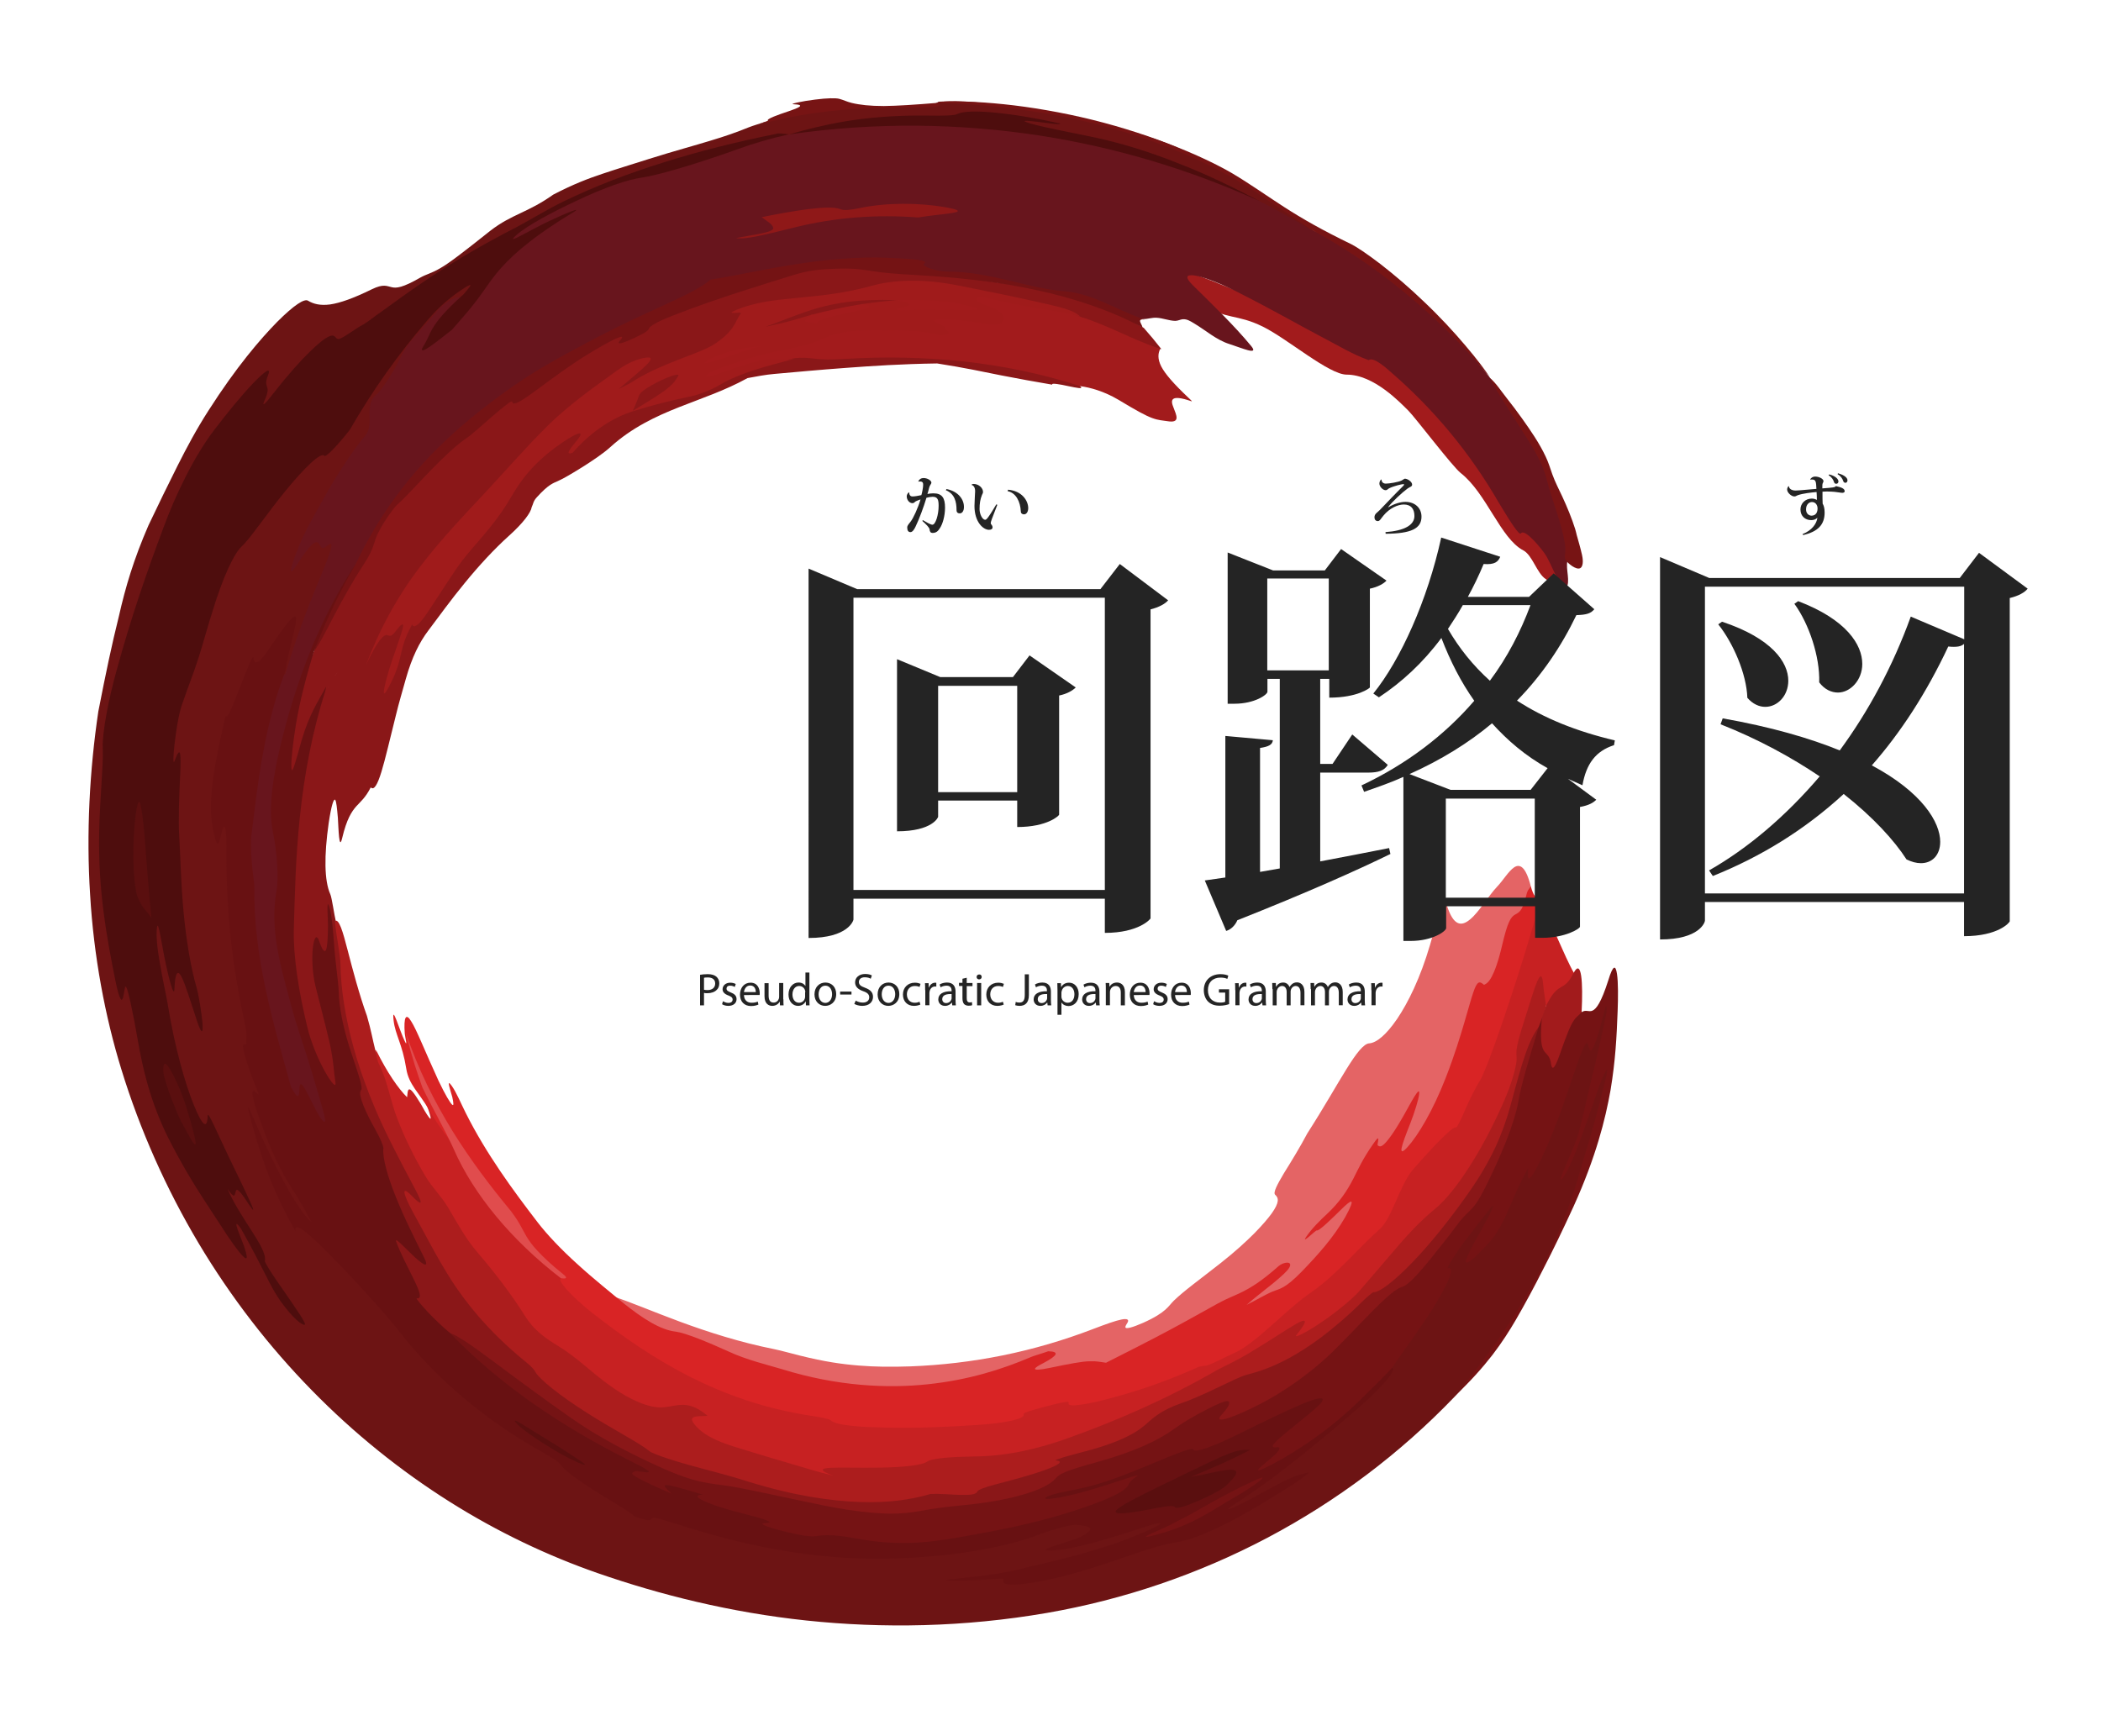 <?xml version="1.0" encoding="utf-8"?>
<!-- Generator: Adobe Illustrator 15.0.0, SVG Export Plug-In . SVG Version: 6.00 Build 0)  -->
<!DOCTYPE svg PUBLIC "-//W3C//DTD SVG 1.1//EN" "http://www.w3.org/Graphics/SVG/1.1/DTD/svg11.dtd">
<svg version="1.1" id="Layer_1" xmlns="http://www.w3.org/2000/svg" xmlns:xlink="http://www.w3.org/1999/xlink" x="0px" y="0px"
	 width="1277.9px" height="1055.9px" viewBox="0 0 1277.9 1055.9" enable-background="new 0 0 1277.9 1055.9" xml:space="preserve">
<g>
	<path fill="#6D1414" d="M90.3,319.6c6.4-13.4,12-25,17.7-36.3c5.7-11.3,11.5-22.2,18.9-33.7c16.8-26.3,31.4-43.3,41.7-53.8
		c10.4-10.4,16.5-14.2,18.7-12.9c3.3,2,7.4,3.1,13.5,2.3c6.1-0.9,14.1-3.7,25.3-9.2c7.2-3.5,9.2-1.9,12.1-1.3
		c2.9,0.7,6.6,0.4,17.4-5.8c3.9-2.2,6.6-2.5,12.1-5.7c5.6-3.2,13.9-9.6,30.5-22.8c6.7-5.2,12.4-7.9,18.3-10.7
		c5.9-2.8,12.1-5.7,20-11.3c12.3-6.4,21.3-9.8,30-12.7c8.6-2.9,16.9-5.4,28.2-9c15.9-5,27.6-8.1,37-11c9.4-2.8,16.5-5.3,23.6-8.2
		c2.8-1.1,7.6-2.6,12-3.8c14.6-4.8,32.4-8.8,59.9-8.8c13.2,0.1,22.8,0.2,29.6-0.2c6.8-0.3,10.9-1,13.1-2.2l-0.1,0
		c3.2-0.9,9.7-1.1,17.3-0.7c7.6,0.4,16.4,1.4,24,2.4c28.6,3.9,56.2,10.2,82.8,17.7c12.7,3.6,21.5,7.4,29.8,11.5
		c13.7,6.8,27.7,14.4,40.8,22.6c13.1,8.2,25.2,16.8,35.5,25.2c-2.8,0.4-13.6-5.8-29.2-14.1c-29.1-16.8-60.1-29.6-93.3-38.3
		c-15.2-4-30.8-7.3-43.8-9.9c-13-2.7-23.6-4.8-28.8-7c-8.8,1.5-30.3,0.4-53.6,1.4c-11.6,0.4-23.7,1.3-34.8,2.7
		c-11.1,1.4-21.2,3.2-28.9,5.2l-13.8,2.2c-9.7,1.3-18,1.9-30.5,5.4c-15.9,4.5-31,9.6-44.4,14.3c-13.4,4.6-25.2,8.8-34.9,11.2
		c-3.4,0.8-11.8,4.7-19.9,9c-19.9,10.6-37,20.5-53.5,31.1c-16.4,10.6-32.1,21.9-48,36.3c-7.1,6.4-15.2,13.1-15.3,12.1
		c-0.6-3.2-11.3,4.1-21.4,11.9c-10.1,7.7-19.6,15.7-19.5,11.3c0.1-3.4-10.8,6.1-23.3,21.1c-8.2,9.9-13.3,16-16.2,18.6
		c-2.9,2.6-3.7,1.6-2.6-2.5c1-4,0.5-5.7,0.1-7.5c-0.9-3.4-6.2,1-14.5,12.8c-8.2,11.8-19.3,31.1-29.7,57.5c-6.7,17-13.3,35.1-19,53.7
		c-9.4,30.8-14.5,59.8-16.7,87c-2.2,27.3-1.7,52.9,0.7,77.6c1.8,18.2,4.4,29,6.4,28.1c3.5-1.5,6.2,23.8,14.2,58.8
		c3.5,15.4,8.3,30.4,13.5,43.8c5.2,13.4,11,25.1,16.2,34.3c5.2,9.2,9.9,15.9,13.2,19.2c3.2,3.4,4.9,3.5,4.4-0.6
		c-0.4-3.7-0.3-5.9,1.7-3.5c2,2.3,5.7,9.1,13.3,22.9c-7.4-13-11.7-22.4-14.3-28.9c-2.6-6.5-3.6-10.3-3.8-12.5
		c-0.4-4.4,2.3-2.8,2.7-5.6c-1.7,3.7-3.6,3.9-7.9-4.3c-2.1-4.1-4.8-10.2-8.1-19.2c-3.3-8.9-7.1-20.7-11-35.9
		c-4.6-18.1-8.1-35.3-10.8-53.4c-2.5-16.3-2.9-31.6-2.3-40.5c0.6-8.9,1.9-11.4,3.3-2.4c2.6,14.7,5,17.3,7.3,19.1
		c2.3,1.7,4.4,2.6,7.6,13.1c-2.7-22.7-3.8-39.3-4.8-52.3c-1-13-1.9-22.3-2.9-30.3c-1.5-12.2-1.7-22.5-0.2-35.9
		c1.6-13.5,4.8-30.2,12.6-54.7c2.3-7.3,5.2-14.4,7.4-21.7c7.3-24.9,14.8-40.5,21.4-52c6.7-11.5,12.6-19,19.3-27.3
		c7.4-9.2,17.4-21.8,25.9-30.7c8.5-8.9,15.2-14.2,15.1-10c7.2-9.1,11.7-14.8,14.5-18.8c2.8-4,4-6.3,5-8.4c3-6.2,11.5-17.2,20.1-27.2
		c11-13.1,25-26.7,44.3-39c9.5-6,12.8-7.1,12.4-5.7c-0.4,1.3-4.4,5.2-9.1,9.8c-12.3,10.1-20.4,18.2-25.8,24.4
		c-5.4,6.2-8.1,10.4-9.3,13.3c-2.3,5.7,1.6,5.9,4.7,6.6c2.3,0.5,2.4,2.5-0.5,7.2c-2.8,4.7-8.7,12-17.8,23.6
		c-7.5,8.5-13.6,15.1-19.6,21.7c-11.8,13-19.2,25.9-25.3,37.5c-3.5,6.7-4.4,9.7-3.9,10.3c0.5,0.6,2.4-1.1,4.8-3.8
		c7.6-8.2,11.3-9.6,12.4-7.3c1.1,2.3-0.2,8.4-2.1,15.6c-1.9,7.5-8.8,22.3-16.1,39.6c-7.4,17.3-15.1,37.1-21.2,53.6
		c0.1-6.4-0.8-9.2-2.4-9.7c-1.6-0.5-3.9,1.4-6.5,4.4c-5.3,6.1-11.5,17.1-16.1,22.8c-1.6,2-4.1,9.4-6.4,17.9
		c-2.3,8.4-4.4,17.8-6.1,23.4c-0.5,16,1.9,7.8,3.2,7.1c1.9-1,2.7,4.8,2.9,15.4c0.2,10.5,0,25.7,0.4,43.4c0.1,6-0.2-1.5,0.1,4.3
		c1.8,34.3,6.8,64.1,12.2,89.6c5.5,25.5,11.4,46.8,16,64.5c1.1,4.2,3.7,10.7,7.4,17.8c7.8,15.3,17.6,30.6,19.7,37.8
		c2.4,7.9-7.6-4.6-16.3-17.4l-8.5-12.9c12.1,19.3,23,32.5,27.4,33.6c2.8,0.7,10.4,9.7,20.3,21.7c9.9,12,22.4,26.7,34,40
		c17.8,20.3,38.3,38.6,62.7,54c12.1,7.6,22.2,13.6,30.1,18.5c7.9,5,13.6,8.9,17.3,12.4c2.7,2.6,6.1,4.9,11.7,7.7
		c5.6,2.8,13.3,6.1,24.6,10c22.2,7.7,45.8,14.2,70,18.5c24.1,4.3,48.7,6.4,72.3,6c29.8-0.4,54.9-4.3,69.5-9.3
		c7.9-2.8,18.6-5.6,37.7-9.7c10.6-2.3,18-3.9,22.6-4.5c4.6-0.6,6.5-0.2,5.8,0.9c-2,3.3,16.2-0.4,6.7,5.3c-4.7,2.8,3.9,0.8,12.9-1.7
		c17.8-5,26.3-7.6,25.6-6c-0.7,1.5-10.5,7.3-30.7,15.3c-15,5.8-27.8,10.4-41.5,14.5c-12.2,3.5-13,4.8-7.1,4.9
		c6.4,0.1,17.8-3.1,28.3-6.2c18.2-5.5,27.1-9,35.6-11.9c8.5-3,16.6-5.5,32.5-11.6c-5.8,0.3-0.6-4.9,10.9-13.3
		c11.5-8.5,29.2-20.7,48.4-35.2c19.4-14.6,33.1-28.1,30.8-29.8c-1.2-1.4,5.4-9,12.1-17.1c15.6-18.9,24.2-33.9,24-39.6
		c-0.1-2.3,4.1-8.9,9.9-17.5l20.2-29.5c8.1-11.7,14.4-21.1,18.2-25.4c3.7-4.4,5.1-3.8,2.3,4.1c-2.7,7.5-3.7,10.6-2.2,9.1
		c1.5-1.5,5.4-7.6,11.8-19c6.9-12.4,12.7-23.2,18.2-34.8c5.5-11.6,10.7-23.9,15.6-39.6c3.3-11.1,6-14.9,7.4-14.7c2,0.3,5-5.7,9.1-18
		c3.2-9.9,4.1-8.6,3.9-1.7c-0.2,6.8-1.8,19-4,30.5c-1.3,6.7-3,14.2-3.4,17c-0.4,2.9,0.8,1.3,4.9-10.3c4.2-12.4,3.2-2.3,2,6.5
		c-3.4,24.2-11,53.4-22.5,82.3c-11.4,28.9-26.6,57.4-41.9,81.6c-7.2,11.5-18.5,25.2-31.1,38.5c-33.1,34.5-71.6,63.4-113.6,85.6
		c-42,22.2-87.5,37.7-134.3,45.8c-50.3,8.7-99.8,9.5-146.2,4.6c-46.3-4.9-89.2-15.7-126.9-28.8c-30.2-10.5-60.7-24.9-90.2-43.5
		c-29.5-18.6-57.9-41.3-83.7-67.7c-25.9-26.4-49.2-56.5-68.9-89.5c-19.6-32.9-35.6-68.7-47-105.8c-9.9-32.1-16.8-68.8-19-106.3
		c-2.4-37.4-0.3-75.8,5-111.4c4.5-23.1,8.2-40.7,12.5-57.9C76.3,357.2,81.3,340.3,90.3,319.6z"/>
	<path fill="#A21B1C" d="M942.4,328.4c-5.9-8.3-8.1-14.4-15.5-22c-6.7-6.8-10.2-18-18.5-24c-5.8-4.1-5.7-10.3-12-14
		c-6.5-3.8-2.2-7.4-7.5-12.1c-10.4-9.1-31.5-26.2-41.5-35.5c-13.7-12.9-35.8-14.3-45.5-24.3c-4.3-4.4-14.9-7.1-21.5-11.6
		c-6.6-4.4-22-5.8-24.4-6.7c-6.6-2.1-16.8-6.8-25-9.7c-8.2-3-14.2-4.3-12-0.4c6.1,2.8,4,12.2,11.5,16.8c15.8,9.9,21.6,5.9,37.6,13.8
		c15.2,7.5,40.2,29.2,51,29.2c16.7,0,32.8,17.3,37.5,21.9c4.4,4.4,26.8,34,31.9,38c15.6,12.2,24.2,39.8,38,47
		c5.6,2.9,8.2,13.9,13.7,17.5c1.7,1.1,9.5,6.6,12.2,5.4c1.6-0.7-1.7-3.9-2.2-4.6c-5.1-6.7,0.5-12-4.3-18.8
		C945.7,334,942.6,328.7,942.4,328.4z"/>
	<path fill="#68151D" d="M766,122.3c10.4,5.3,20.8,11,30.8,17.1c13.4,5.2,30.3,14.5,49.2,29.2c18.9,14.7,39.9,34.7,60.2,61.2
		l-0.2-0.3c20.2,26.1,34,51.5,36.8,62.7l-0.1-0.3c-1.1-0.6-1.1,0.7,1.1,5.1c4.5,9.3,8.8,19,11.6,29c1.2,4.3,5,15.1-2,15.2
		c-1.3,4.9,2.1,12.8-0.9,16.7c-6.5-5-8.5-14.7-13-21.2c-1.2-1.8-11.9-15.7-14.5-12.2c-0.9,1.2-5.4-5.4-13.5-18.9
		c-17.3-30-39.4-56.7-65.6-79.3c-1.6-1.4-10.5-9.7-13.4-7.2c-10.1-3.6-19.6-9.5-29.1-14.4c-11.8-6.1-27.2-15.2-52-27.7
		c-11.7-5.8-20.7-8.9-25.4-9.5c-4.7-0.5-5.2,1.3-0.5,6c10.8,10.7,25,24.2,35.6,37.1c4.8,5.9-6,1-13.3-1.3c-8-2.5-14.3-8.3-21.4-12.5
		c-2.3-1.4-4.4-2.8-7-2.6c-1.4,0.1-2.9,1-4.6,1c-3.8-0.1-7.5-1.7-11.3-1.9c-2.7-0.2-5.3,0.8-8,0.8c-6-0.2-11.4-3.8-17-5.5
		c-6.9-2.1-13.8-4.1-20.8-6c-14.6-3.9-29.3-7.3-44.2-10c-35.2-6.5-64.8-6.6-72.8-11.7c-2.3-1.5-23.4-2.5-47.2,0.5
		c-11.9,1.4-24.4,3.8-35.5,6.6c-11.1,2.8-20.9,6.1-27.4,8.8c-18,7.5-33.9,14.6-48.7,21.8c-14.8,7.2-28.7,14.5-42.1,22.6
		c-18.9,11.5-34.2,21.6-49.9,34.1c-13.5,10.8-26.8,23.7-39.5,39c-12.7,15.3-24.7,33.1-35,53.6c-7.7,12.7-14.5,25.1-20.7,38.6
		c-6.2,13.5-11.8,28.2-16.3,45.5c-7.3,27.7-10.6,53.3-8.3,71.7c0.6,5,0.7,13,0.8,21.8l0.1,27.1c0,19.1,2.8,38.5,7.5,54.4
		c9.3,31.3,17,57.2,24.6,78.9c3.7,10.3,4.6,14.5,3.4,15.2c-1.2,0.6-4.3-2.4-7.9-6.9c-0.7-0.9-1.5-1.9-2.3-3c-4.3-5.9-5.1-3-7.4-3.9
		c-1.2-0.5-2.6-1.9-5-6c-2.3-4.1-5.6-10.8-9.6-22.1c-10.4-28.9-18.5-60.1-20.6-91.7c-0.7-10.1-1.5-20-2.2-29.4
		c-1.8-22.1-0.3-42.1,2.8-61.2c3.1-19.1,7.8-37.4,13.4-56.5c3-9.9,4.6-9.7,5.9-10.5c8.5-28.9,17.7-50,23-63.2
		c5.4-13.1,6.8-18.4,2.4-14.7c-3.9,3.4-4-0.3-5.4-1.7c-1.3-1.4-4.1-0.6-12.5,12.5c-3.9,6.2-4.7,5.9-3.8,2.2c0.9-3.7,3.6-10.9,6.8-18
		c2.4-5.3,6.6-12.8,9.9-18.7c6.7-12.2,12.2-21.1,16.8-27.9c4.6-6.8,8.1-11.6,11.3-15.3c6.4-7.5-1.9-19.1,7.8-25.8
		c10.1-12.5,14-23.4,17.5-28.5c3.5-5,15.1-17.3,18.6-21.8c3.5-4.5,15-12.3,17.7-5.8c4.1-6.4,9.6-23.9,9-24.5
		c-0.6-0.6,1.6-3.3,8.4-8.7c8.2-6.6,19.8-14.2,31.2-20.5c11.3-6.3,22.2-11.2,28.2-13.4c15.7-5.8,31.2-11,47.6-16.3
		c16.4-5.2,33.8-10.3,53.6-15c4.9-1.2,12-2,18.5-2.9l-0.1,0c14.5-2.9,27.9-5.1,44.5-6.4c41.8-3.1,83.6-0.8,124.3,7.1
		C689.3,90.3,728.9,103.7,766,122.3z"/>
	<path fill="#8A1718" d="M657,234.9c2.4,2.1-2.2,1-7.2,0c-5-1.1-10.5-2.1-9.8-0.9c-11-1.9-20.2-3.5-30.8-5.6
		c-10.6-2.1-22.4-4.7-39.2-7.3c-21.3,0.3-39.5,1.5-55.6,2.7c-16.2,1.2-30.4,2.5-43.7,3.7c-4.7,0.4-10.7,1.5-16,2.5
		c-13.8,7.6-27.5,12.1-41.7,17.7c-14.1,5.6-28.7,12.4-41.8,24.3c-4.2,3.8-10.6,8.1-16.6,11.9c-6.1,3.8-11.9,7.3-15.4,8.8
		c-2.7,1.2-5.6,2-12.6,9.7c-2.4,2.6-2.2,4.1-3.2,6.1c-0.5,3.3-5.1,9.6-13.9,17.5c-8.9,8-18.2,18.1-26.7,28.5
		c-8.5,10.3-16.1,20.9-22.3,29.1c-5.3,7-9.9,16-13.7,29.5c-1.8,6.5-4.2,14.5-6,22c-3.7,14.7-6.4,26.6-8.8,34.4
		c-2.4,7.8-4.5,11.5-6.5,9.5c-3.3,6.4-6,8.4-8.8,11.5c-2.8,3.2-5.8,7.6-8.6,19.4c-1.9,8.1-2.2-6.1-2.6-12.4
		c-0.5-5.5-0.9-10.3-1.7-11c-0.8-0.6-2.2,2.9-3.9,14.3c-2.8,19.7-2.7,34.9,1,43.2c1,2.3,2.2,11.6,3.6,17.7
		c3.7,12.8,6.4,27.4,8.5,45.9c2.2,18.6,7.5,40.3,17.8,64.5c8.2,19.3,18.1,38.2,27,54.1c8.6,15.4,16.3,27.2,7.7,21.1
		c-5.4-4.1-2.2,3,1.8,10.5c7.5,14.1,19,30.9,34,47.7c15,16.8,33.4,33.5,53.4,48.1c8.9,6.5,20.6,14,34.2,21
		c13.7,7,29.3,13.5,45.8,18.3c13.1,3.8,27.5,7.5,39.3,10.8c15.7,4.3,28.1,5.6,40.6,5.6c19.4-0.1,42.9-1.2,63.6-4.6
		c20.7-3.2,38.6-8.5,47.6-13.4c2.9-1.6,11.4-4.1,20.6-6.7c18-5.1,28.3-10,37.1-15.3c14-8.5,34.8-17.7,57.1-28.6
		c14.5-7.1,22.7-10.8,30.5-14c7.7-3.3,14.8-6.1,25.8-13.4c5.5-3.6,10.3-6.9,15.7-10.9c5.3-4,11.1-8.7,18-15.6
		c12.6-12.6,17.3-16.1,22.6-19.8c10.1-7.3,21.3-18.5,32.8-35.3c11.5-16.8,23.5-39.3,33.3-69.3c3.9-12,7.6-25.2,11.2-34.3
		c2.3-5.9,4.5-11.6,5.9-14c1.4-2.4,2.3-1.6,1.7,5.5c-2.7,13.9-6.9,27.8-7.5,35.6c-0.4,5.4-2.6,14.5-6.1,24.9
		c-3.4,10.4-8.2,22-12.9,32.5c-4.4,10.2-12.4,24.1-16.3,28.4c-6.5,7.4-15.6,19.3-25.4,30.4c-9.7,11.1-20,21.3-27.2,26.6
		c-7.8,5.7-16.6,14.4-29.6,25.8c-13.7,12.1-26.6,21.4-38,28.6c-11.4,7.2-21.3,12.3-29.4,15.7c-16.1,6.8-24.5,7.1-24.7,2.9
		c-17,8.3-31.7,14.5-44.2,19.7c-12.5,5.2-22.8,9.5-31.5,13.6c-9.2,4.4-25.5,9.2-43.4,12.6c-17.9,3.5-37.5,5.4-53,6.8
		c-10.6,1-27-0.9-40.1-3.1c-20.2-3.2-41.2-7.8-59.1-10.6c-18.6-3-37.1-9.4-58.4-19.6c-20.5-9.8-40.6-22.1-59.1-34.7
		c-18.6-12.6-35.6-25.4-51.1-36.1c-8.7-5.5-20.4-16.3-31.8-30.8c-10-12.8-14.8-21.7-12.6-21.8c3.1-0.3,0.8-6.5-6.6-20.7
		c-3.8-7.5-3.8-9.7-2.4-9.5c1.4,0.2,4.5,2.8,7.1,4.8c5.2,4,4.8,0.6,3.1-5.6c-3-10.4-8-24.1-13.1-40.3c-5.2-16.1-10.5-34.7-14.4-54.6
		c-1.8-8.6-5-21.5-6.8-32.6c-1.9-11.1-2.5-20.3-0.8-21.1c0.4,7.2-0.6,10.4-1.8,11.2c-1.6,1.1-2.5,3.8-2,10.4
		c0.5,6.6,2.1,17.2,7,33.7c3.6,12.2,5.9,21.2,6.9,27.4c1,6.2,0.5,9.5-0.8,10.2c-2.4,1.2-13.9-16.4-21.8-38.8
		c-5.1-14.4-8.8-29.8-11-44.6c-2.2-14.8-3-29.1-2.7-41.4c0.2-11.4,0.9-22.6,1.8-34.9c0.9-12.2,2.2-25.3,4.1-40.3
		c1.6-12.1,4-21,6.6-29.7l9-29c3.1-7.6,5-9.6,7.2-12.6c-1.7,2.1-3.6,5-5.6,8.9c-6.3,19.2-10.2,31.4-13.7,41.5
		c-3.4,10.1-6.4,18-9.1,28.9c-1.7,7.6-3.2,2.8-2.9-7.5c0.4-13,1.5-26.3,4.1-40.8c2.7-14.5,7-30.2,14.3-47.4
		c5.4-11.5,10.9-22.1,17.3-34c6.4-11.8,13.7-24.9,23.5-40.9c7.6-12.3,16.6-23.3,25.7-32.8c9.1-9.5,18.4-17.4,26.5-23.9
		c8.3-6.7,17.5-13.7,26.9-20.3c9.4-6.5,19-12.5,27.9-17.2c8.1-4.3,19-10.9,30.9-17.1c11.9-6.3,24.8-12.2,36.1-16.1
		c24.3-8.4,46.6-17.2,69.5-23.7c11.4-3.3,25.1-5.5,37.7-6.2c12.6-0.7,24,0.1,31,1.6c19.2,4.2,46.1,7.3,81.9,13
		c18,3,30.8,6.9,41.3,11c10.4,4.1,18.6,8.5,27.1,13.5c3.7,4.2,7.3,8.5,10.7,12.9c-7-0.8-15.8-4.1-25.7-8.1
		c-9.9-4-20.8-8.6-31.9-12.4c-21.1-8.4-47.8-14.4-76.2-16.4c-7.6-0.6-17.2-0.9-22.2-0.2c-9.7,1.3-19.4,2.8-30.4,4.4
		c-11,1.6-23.5,3.4-38.6,5.9c-9.5,1.6-12.8,4.2-14.2,5.6c-3.6,3.5-12.2,8.3-12.8,11.3c-0.7,3.4-17.3,9.3-37.9,18
		c-10.9,4.6-21.6,9.6-32,15.3c-9.1,5-15.2,8.4-18.5,9.6c-3.2,1.2-3.5,0.1-0.6-3.3c2.4-2.9,9.7-8.5,5.6-7.6
		c-13.7,7.7-20.4,14.4-28.3,21.7c-16.2,15.1-27.8,27.5-39.2,39.5c-11.3,12.2-22.5,24-35.9,40c-7.3,8.8-14.6,18.8-21,28.3
		c-0.3,3.7,3.1,0.7,5.6-0.4c2.5-1.1,3.7-0.5-0.2,10.3c4.2-6.4,7-8.9,10.1-12.1c3.2-3.2,6.5-7.1,12.7-15.8
		c9.8-13.7,20.1-25.9,29.9-40c11-15.8,23.1-28.3,34.4-37.1c11.3-8.8,21.8-13.9,30-15.7c5.1-1.1,13.9-5,23-8.5l5-1.6
		c3.5-1.3,10.3-4.5,11.8-4.5c7.5-0.5,19.3-4.8,33.4-9.6c14.1-4.8,30.6-9.9,46.5-13.1c2.2-0.4,4.9-0.8,5.9-0.8
		c16.3,0.7,37.1-0.3,60.4,0.6c23.3,0.8,48.8,3.4,73.2,9.4C639.3,227.4,651.9,230.7,657,234.9z"/>
	<path fill="#AC1D1D" d="M935.9,624.7c-2.8,3.7-5.4,8.8-8,16.3c-2.7,7.6-5.4,17.6-9.1,31.3c-2.4,8.8-5.2,16.8-9.2,25.5
		c-4.1,8.7-9.4,18.1-17.4,29.3c-10.3,14.6-22.5,29.9-33.4,41.1c-10.8,11.2-20.1,18.3-23.5,17.9c-0.4,0-4,3-6.4,5.4
		c-9.5,9.4-18,16.5-25.4,22.1c-7.4,5.5-13.8,9.5-19.3,12.5c-11.1,6-18.7,8.3-26.2,10.3c-3.7,1-10.4,4.4-18,8
		c-7.5,3.6-15.8,7.3-22.3,9.5c-10.4,3.6-16.1,8.4-19,11c-2.7,2.5-5.7,5.1-11.6,8.2c-5.9,3.1-14.7,6.7-29.3,10.4
		c-6.6,1.7-17.4,4.7-15.6,4.9c7.4,0.8-3.7,5.3-17.3,9.3c-13.5,4.1-29.5,7.2-30.5,9.7c-0.7,1.9-5.1,2.1-10.6,2
		c-5.5-0.2-12.2-0.8-17.7-0.6c-12.3,3.6-25.8,5.5-43.5,4.9c-17.6-0.7-39.4-3.7-67.2-12.3c-14.7-4.7-25.8-7.2-37-10.4
		c-3.9-1.1-9.3-2.7-14-4.3c-4.7-1.6-8.6-3.2-9.4-3.9c-5.7-4.9-22.7-13.5-38.1-23.4c-15.5-9.8-29.5-20.7-31.6-25.4
		c-0.4-0.8-2.6-3.2-5-5.1c-12.7-10.3-21.8-19.6-28.9-27.7c-7.1-8.2-12.2-15.3-16.6-22c-8.6-13.5-14.4-25-23.9-42.3
		c-3-5.5-4.7-9.6-4.9-11.4c-0.2-1.8,1.2-1.4,4.6,2.1c5.3,5.4,6.1,4.9,4.6,1.3c-1.5-3.6-5.4-10.4-9.3-18c-2.6-5-5.5-10.6-8.3-16.2
		c-9.5-18.8-17.3-38.6-22.5-57.3c-5.2-18.7-7.8-36.3-8-50.5c-0.1-5.9-2.4-16.7-3.3-25.4l-0.1-1.2c2.5-1.7,4.8,6.3,7.8,17.9
		c3,11.6,7,26.8,11.7,39.8c2.6,9,3.4,14.2,5,20.5c8.9,21.9,20.4,42,31.9,58c6.7,9.4,12.7,16.9,18.1,23.6l15.1,18.4l15.1,18.4
		c5.5,6.6,11.6,13.9,19.3,22.4c6,6.5,12.1,13,21.7,20.3c14.2,10.7,26,18.6,35.8,25.1c9.8,6.5,17.6,11.6,24.3,16.1
		c13.3,8.9,21.6,15.6,33.2,22.5c6.7,3.9,5.7,5.7,0.1,6.1c-9.3,0.4,7.2,8.5,27.2,14.9c9.2,3,18.7,4.8,28.1,5.2
		c10.7,0.5,26.4,1.1,32.6,0.1c10.3-1.6,21.6-2.6,35.5-3.8c13.9-1.2,30.4-2.4,51.2-5.5c12.3-1.8,24.3-5.3,36.7-9.7
		c12.4-4.4,25.1-9.8,38.9-15.7c18-7.8,34.2-16.7,50.3-25.7c12.1-6.6,22.2-12.4,31.6-18.2c9.4-5.8,18.1-11.5,27.3-18.3
		c7.7-5.9,8.9-5.4,7.6-2.1c-1.1,2.8,0,3.1,3.5,0.7c3.5-2.4,9.5-7.6,17.7-16.2c25.9-27.2,42.4-50.6,50.5-54.9
		c3.1-1.6,10.7-11.9,17.9-25.1c7.3-13.2,13.8-29.3,16.6-41.1c3.3-13.3,6.2-26.1,10.3-38.4c2.6-7.7,5.3-17.6,7.4-25.1
		c2.1-7.5,3.8-12.6,4.9-10.4c1,2,2.3,3.2,3,6.9c0.7,3.7,1,10-0.6,22.3c-0.9,4.3-1.9,8.1-3,11.5C937.1,623.3,936.4,624.6,935.9,624.7
		z"/>
	<path fill="#E46465" d="M795.2,689.4c10.2-15.9,17.8-29.5,23.8-39.1c6-9.7,10.5-15.4,13.8-15.6c4.4-0.3,10.3-5.1,17-14.9
		c6.6-9.8,14-24.6,20-45c4.5-15,7.5-32.1,10.2-24.1c4.1,12.8,8.9,13.1,14.4,8.4c5.4-4.6,11-14.2,16.1-19.6
		c3.6-3.7,7.1-9.7,10.5-11.9c3.4-2.2,7-0.6,10.1,11.6c-1.2,16.7-3.4,25.1-5.3,29.9c-1.9,4.8-3.7,6.1-5.5,8.4
		c-1.6,2.1-3.1,3.7-4.8,7.4c-1.7,3.7-3.7,9.3-6.6,19.2c-3.4,11.2-5.4,13.4-6.5,13.1c-1.2-0.4-1.8-3.4-3.1-3.1
		c-1.6,0.3-3.2,1.6-5.5,6.6c-2.4,5.1-5.3,13.9-10.7,29.1c-10.2,28.1-21.7,46.3-29,55.5c-3.7,4.6-6.6,7-8.2,7.1
		c-1.7,0.2-2.2-1.8-1.6-6c0.5-3.6-1.1-3.9-4.8-0.5c-3.7,3.3-9.7,10.1-18.7,20c5.8-5.5,10.6-10.3,13.1-11.6c2.4-1.3,2.7,1-1.4,9.4
		c-4.1,8.5-10.2,18.1-17.8,27.9c-7.6,9.8-16.8,19.7-26.9,28.9c-11.2,10.2-23,17.1-30.6,19.9c-7.6,2.8-10.7,1.7-5.6-4.1
		c1.5-1.6,8.4-7.5,4-4.7c-13,8.2-22.9,12-34.7,17.1c-6,2.5-12.4,5.3-20.3,8.8c-7.8,3.5-17,7.6-28.6,12.6c-7.4,1.4-14,2.3-21.6,3.4
		l-27.7,3.9c-7,0.9-10.8,0.6-11.3-0.4c-0.4-1,2.5-2.7,8.7-5c-6.7,3.4-21.1,7.1-36.1,9.8c-21.9,4-45,4.6-67.7,2.1
		c-22.8-2.5-45.3-7.9-67.1-15.8c-11.5-4.2-20.2-7.6-30-11c-14-5-22.1-8.9-28.6-13c-6.4-4.1-11.2-8.4-17.8-15.5
		c10.1,3.2,24.2,9.3,41,15.5c16.8,6.2,36.4,12.5,57,16.6c4.9,1,10.2,2.6,15.6,3.9c15.1,3.8,26,5.3,36,6.1c10,0.8,19.3,0.9,31.4,0.5
		c18.6-0.7,37.5-2.9,56.2-6.7c18.7-3.8,37.1-9.2,54.8-16c8.1-3.1,13.8-5.1,17.3-5.8c3.5-0.7,4.8,0,3.7,1.9c-0.8,1.3-1.8,2.8-1,3.2
		c0.8,0.4,3.7-0.1,10.5-3.1c7.4-3.3,11.1-5.9,13.4-7.9c2.4-2.1,3.4-3.7,5.2-5.5c6.4-6.2,15.8-12.9,28.5-22.9
		c8.9-7,15.5-13.1,20.5-18.1c5-5.1,8.4-9.1,10.7-12.3c4.5-6.4,4.3-9.2,2-11.2c-1.4-1.3,1.3-6.3,5.4-13.2
		C785.3,706.7,790.7,697.9,795.2,689.4z"/>
	<path fill="#751314" d="M935.9,624.7c0.7-1.8,1.3-3.5,2-5.4c3.2,2.1,7.1,0.9,10.4,2.9c0.9,0.6,1.4,4.3,3.6-1.6
		c4.1-11.3,5.9-13.9,7.3-12.9c1.3,1,2,5.5,2.9,8c2.4-1.7,4.2,0.1,6.5-0.9c2.3-1,5.3-4.9,9.6-18.4c3-9.9,4.5-9.2,5.3-4
		c0.8,5.2,0.7,14.9,0.4,22.7c-0.6,15.8-1.3,29.9-4.3,48c-1.6,9-3.8,19.1-7.3,30.7c-3.5,11.6-8.3,24.9-15.2,40.1
		c-6.6,14.4-12.6,26.8-18.4,38c-5.7,11.3-11.2,21.5-16.9,31.3c-3.8,6.5-8.2,13.4-14,21c-5.9,7.6-13.3,16-23.2,25.3
		c19.7-23.2,36.5-47.8,49.3-71.3c12.8-23.5,21.6-45.9,26.7-64.3c3.1-10.8,8.9-28.6,12.6-44.3c1.8-7.2,6.4-23.1,3.3-17.8
		c-3,5.4-7.1,18.9-11.6,31.3c-2.2,6.1-4.9,13.8-7.6,20.3c-2.7,6.5-5.5,11.9-7.3,13.7c-2,1.9,0.4-3.7,3.3-10.4
		c2.9-6.7,6.2-14.7,6.9-17.5c2.3-9.2,4.5-18.5,7.1-29.7c2.7-11.2,5.9-24.3,9.4-41.4c1-4.7,0.3-8.4-0.7-3.9
		c-4.5,19.1-7.2,24.4-8.3,24.9c-1.2,0.5-1.3-3.8-2.4-4.5c-1.8-1.2-7,15.9-14.4,37.2c-4.3,12.2-8.1,21.5-11.2,28.3
		c-3.1,6.9-5.4,11.3-7.1,13.9c-3.3,5.2-3.6,2.9-3.1-3.5c-1.2,2.4-2.6,4.7-3.7,7c-3.9,7.8-6.6,14.7-9.5,21.2
		c-3,6.5-6.3,12.7-11.9,18.6c-4.1,4.5-9.9,10.3-12,10.7c-1.1,0.2-1.2-0.9,0.3-4.1c1.4-3.3,4.4-8.7,9.2-17.4
		c3.7-6.6,8.9-16.7,4.8-11.7c-3.8,4.6-9.5,12.1-15.5,19.9c-5.6,7.4-11.7,17.1-10.5,16.8c4.8-1.2-0.2,10-8.5,23.3
		c-8.2,13.4-19.9,28.6-25.4,37.2c-5.9,7.7-13.4,16.1-23.4,25.3c-10,9.1-22.5,19-38.5,29.1c-13.4,8.4-23.8,13.6-29.4,15.7
		c-5.7,2.1-6.7,1.4-2.1-2.6c7.1-6.2,14.7-12.9,5.3-10.3c-4.3,1.2,2.1-3.8,6.9-8c10.6-9.1,13.3-13.9,9.1-13.5
		c-4.2,0.2-15.3,5.5-34.1,13.7c-15.3,6.7-30.1,11.9-29.7,8.9c0.2-2.2-13.1,2.9-30.7,9.4c16.5-5,27.1-8.4,31.3-8.5
		c4.1-0.2,1.9,2.9-8.3,9.1c-14.1,8.4-34,17.8-59.2,25c-24.2,6.9-46.2,11.2-67.8,14.4c-10,1.5-22.7,2.3-36.6,2
		c-13.8-0.3-28.7-1.7-42.9-4.2c-14.2-2.4-27.8-5.9-39-9.6c-11.3-3.7-20.3-7.7-25.7-10.9c-25.6-6.5-41.8-13.3-52.1-18.6
		c-10.3-5.5-14.7-9.8-16.3-13.9c-1.5-4-16-11.6-33.6-23.2c-12.7-8.3-25.3-17.7-35.4-26.7c-10.1-9-17.8-17.6-21.2-23.7
		c4.5,1,14.7,8.4,27.8,18.1c13.1,9.8,29.2,21.7,45,32.8c16.7,11.9,37.2,22.6,57.1,31.5c13.5,6,21.2,7.8,27.4,8.9
		c6.2,1.1,10.9,1.3,18.9,2.9c25.5,5,47.9,10.5,65.7,13.3c11.3,1.7,19.4,2.3,26.3,2.4c6.9,0,12.4-0.6,18.5-1.7
		c6.3-1.2,14.5-2.4,26.3-3.5c22.3-2.2,35.4-5.9,43.4-8.9c8-3.1,10.9-5.7,12.8-7.9c2.8-3.3,11.6-5.7,26.8-10
		c20.7-5.9,35.1-12.5,45.1-19.8c4-2.9,10.4-7,20.1-11.9c11.3-5.8,12.8-5.2,13-4c0.3,1.4-1.3,3.9-4.2,7.1c-7,7.3,8.1,1.6,23.2-6.2
		c14.3-7.3,32.6-19.9,47.3-35c11.4-11.5,19.5-20.3,25.8-26.3c6.2-6,10.5-9.2,13.5-10c2.8-0.8,8.9-6.8,17.7-17.9
		c5-6.4,9.6-11.8,14.3-18.3c4.3-5.9,6.5-7.7,8.8-10c2.4-2.3,4.9-5.3,9.3-14c4.5-9,9.1-19,12.8-28.3c3.7-9.3,6.3-18,7.4-24.1
		C925.2,660,929.7,645.2,935.9,624.7z"/>
	<path fill="#A21B1C" d="M657,234.9c-23.1-7.5-46.8-12.4-70.7-15c-23.8-2.6-48-3-71.9-1.6c-9.6,0.6-14.1,0.4-17.9,0
		c-3.8-0.4-6.8-1-13.3-0.4c-15.7,3.3-28.1,5.4-43.4,10.7c-8.9,3.1-15.3,5.3-19.1,6.2c-3.9,0.9-5.3,0.4-4.1-1.5
		c2.5-3.9,15.9-10.7,31.8-15.4c20.6-6.2,36.3-9.8,49-14.6c6.8-2.6,15.8-4.1,25.9-4.8c10.1-0.7,21.1-0.6,32.1-0.3
		c-4.4-2.1-4.6-3.7,0.3-5c4.9-1.3,15-2.2,30.9-1.4c8.8,0.5,11.1,0.1,10.8-0.8c-0.3-1-3.2-2.3-4.8-3.4c-3.4-2.2-13.7-4.6-16.9-6.6
		c-2.3-1.5,0.2-2.7,5.7-3.1c5.5-0.4,14,0,23.3,1.9c18.2,3.6,36.7,6.9,52.4,12.9c16.9,5.1,31.4,13.9,48.6,19.5
		c-1.4,2.8-1.7,6.1,0.6,10.7c2.4,4.6,7.5,10.5,16.7,19.2c0.9,0.8,2.5,2.3,1.7,2c-6.6-2.3-9.8-2.4-11.1-1.4c-1.3,1-0.7,3.1,0.2,5.3
		c1.7,4.5,4.4,9.6-3.8,8.2c-2.9-0.5-5.1-0.4-9.2-1.9c-4.1-1.5-9.9-4.7-20.5-11.1C671.5,238,663.1,235.7,657,234.9z"/>
	<path fill="#C72122" d="M936,548.2c-4,19.5-23.5,53.5-27,55.9c-1.1,0.7-6.8,14.6-9.1,23.8c-2.5,9.5-10.2,24.4-10.7,29.2
		c-0.7,6.7-3.2,17-14,29c-13.3,14.8-29.2,34.3-32,36.9c-5.7,5.3-2.8,7.1-14,20.7c-1.9-1.3-11.3,17-22,26
		c-10.7,9-23.6,23.4-29.3,25.3c-4.5,1.5-17.3,19.4-36.1,30.5c-2.9-0.3-7.5,1.1-20,6.7c-19.4,8.5-38,13.6-49.8,14.7
		c-9.4,0.9-16.3,1.8-25.4,4c-9.2,2.1-20.6,5.8-39.5,10.1c-26.8,6.1-54.5,6.7-80.8,3.2c-8.8-1.2-17-2.8-27-4.3
		c-23.4-3.7-44.7-10.2-64.3-18.5c-19.7-8.4-37.9-18.5-55.3-30.3c-17.1-11.6-27.8-22.3-32.8-29.6c-1.7-1.8-3.8-3.8-6.3-6.1
		c-24.7-19.7-42.5-41.8-55.2-64.6c-10.1-18-19.6-37.4-30.4-53.3c-0.6,0.6,0.3,3.5,1.6,7.1c1.3,3.5,2.9,7.5,3.9,10.3
		c1.3,3.8,1.8,5.9,1.2,5.6c-0.6-0.3-2.5-2.9-5.6-8.7c-4.5-7.4-6.3-9.4-7.3-9.1c-1,0.3-0.9,3-1.2,4.8c-5.3-5.3-12-14.8-18.9-28.8
		c-0.2,1.3,0.5,6.1,1.9,8.8c5.1,10.1,6.9,22.3,11,32.9c4.7,12.2,10.5,23.9,17.2,35.2c4,6.7,9.7,12.2,13.7,18.9
		c5.6,9.4,10.5,18.7,17.6,27c10.6,12.4,20.7,25.4,29.4,39.3c5.3,8.4,11.8,13,20.3,18.2c11.3,6.9,20.2,16.1,30.9,23.7
		c8,5.8,19.3,12.5,29.3,13.4c5.3,0.5,10.3-1.6,15.6-1.5c5.9,0.1,10.4,3.1,14.8,6.7c-5.3,0.5-13.3-0.9-7.4,5.9
		c6.4,7.4,17.5,11,26.6,13.8c13.5,4.2,23.3,7,32,9.6c8.7,2.6,16.2,4.9,25.3,7.1c-8.9-3.2-7.8-4.5-1.6-4.8c6.2-0.3,17.6,0.1,29.5-0.1
		c15.1-0.2,26.2-1.5,29.2-3.7c3.1-2.2,16.2-2.9,28.9-3.1c20.7-0.2,39.8-5.1,56.6-11.1c29.9-10.7,60.4-23.9,91-41.6
		c6.2-3.1,12.2-6,18.6-9.8c11.6-6.8,22.7-14.4,29-18c6.3-3.7,8.2-3,0.6,6.4c-2.4,2.8,5.3-1,14.4-7.1c9.1-6.1,19.5-14.6,23.5-19.2
		c15.5-17.8,24.8-29.3,31.9-36.7c7-7.5,11.5-11.1,15.5-14.5c11.1-9.6,26.7-32.9,39.7-62.1c3.9-8.5,7.3-18.3,8.5-25.3
		c0.6-3.7-0.1-4.9,0.2-8.1c0.3-3.2,1.6-8.4,5.4-20.2c3.1-9.8,5.4-17.6,7.2-21.7c1.8-4.1,3-4.4,3.5,0.9c0.5,5.7,1.4,9.7,1.9,14.6
		c0,15.3,5.5,7.2,9.6,5.1c1.7-0.8,4.8-9.3,7.4-25.6C951.7,582.4,942.1,556.9,936,548.2z"/>
	<path fill="#741314" d="M694.9,199.2c-19-10.2-41.4-17.8-64.8-22.8c-23.4-5.1-47.8-7.6-71.4-9c-15-0.8-21.9-1.5-27.5-2.4
		c-5.6-0.8-10-1.8-20.3-1.6c-7.2,0.2-11.9,0.5-16.1,1.1c-4.2,0.6-8,1.5-13.5,3.2c-20.3,6.4-43.9,13.4-69.5,23.3
		c-5.9,2.3-11.8,4.5-15.8,7.4c-3,2.2,1.4,1.7-9.4,6.8c-8.7,4.2-11.9,4.6-9.6,2.1c5.5-5.9-5.8-0.2-20.6,8.9
		c-9.7,6-21.1,14.4-29.7,20.8c-8.7,6.4-14.9,10.6-15.2,7.3c-0.1-1-5.2,3.1-11.3,8.3c-6.1,5.2-12.9,11.6-17.1,14.4
		c-5,3.3-13.4,11.1-21.3,19.3c-8,8.2-15.5,16.7-20.2,20.7c-1.7,1.4-7.4,9.2-10.7,15.5c-2.4,4.3-2.9,6.9-3.9,9.7
		c-1,2.9-2.4,6.1-6.4,12.1c-5.8,8.8-12,20-17.3,30c-5.2,10-9.6,18.7-12.5,22.1c3.2-11.3,7.2-20.5,11.6-28.9c4.3-8.4,9-16,13.9-24.3
		c13.6-28.5,29.4-49.2,45.3-65.9c16.1-16.7,32.4-29.6,50.1-42.1c10-7,19.1-12.4,29-17.9c9.9-5.5,20.6-11.2,34.1-18
		c27.9-13.8,48-21.1,57.4-29.2c13.4-2,31.5-6.2,50.8-9.2c19.2-3.1,39.5-4.8,56.4-4.1c14.4,0.6,26.1,1.3,22.7,3.6
		c-2.1,1.5,7.7,4.8,14,4.8c13.2,0,25.4,2.6,37,5.3c11.6,2.8,22.7,5.7,34.5,6.7c9,0.8,17.1,3.8,24.9,7.2c7.8,3.4,15.4,7.2,23.7,10
		C690.9,193.7,694.8,197.3,694.9,199.2z"/>
	<path fill="#771414" d="M906.3,229.7c-33.8-40.7-72.7-70.8-109.4-90.4c-8.7-6.4-20.4-13.6-26.3-17.8c-23-16.5-54-31.5-89-41.9
		c-35-10.4-73.8-16.1-111.7-17c0.6-0.3,0.1-0.7,2.1-0.8c8.3-0.4,22.1-0.1,38.5,1.6c16.4,1.7,35.4,4.9,54,9.5
		c18.6,4.6,36.7,10.6,51.7,16.7c15,6,26.8,12,33.4,15.9c10.9,6.5,20.4,13.3,31.4,20.4c11,7.1,23.6,14.3,41,22.7
		c3,1.5,9.5,5.8,17.6,12c8,6.2,17.6,14.3,26.7,23.1c9.2,8.7,18,18.2,25,26.5C898.3,218.4,903.7,225.6,906.3,229.7z"/>
	<path fill="#A21B1C" d="M940.1,612.5c3.9-8.2,6.4-10.2,8.9-11.7c2.5-1.5,4.9-2.4,8.1-8.9c4.9-9.2,5.8,6,4.9,23.7
		c-1.8,2.4-3.1,2.6-4.9,5.4c-1.9,2.8-4.2,8.4-8.7,21.3c-3.6,10.1-4.6,7.5-5,4.8c-0.7-5-2.8-5.5-4.4-8c-1.5-2.5-2.3-7-1.2-19.8
		C938.6,617.1,939.4,614.8,940.1,612.5z"/>
	<path fill="#771414" d="M569.9,62.6c3.7,1.4,2,2.2-3.7,2.5c-5.7,0.3-15.5,0.3-27.9,0.5c-23.9,0.3-46.1,2.8-66.8,7.7l-9.5,1.9
		l5.1-1.7c-1.4-1.1,6.3-3.7,12.5-5.8c6.2-2.1,10.8-4,2.9-4.3c-2.5-0.1,5.6-1.9,13.1-2.8c7.7-1,12.8-1,14.8-0.5
		c3,0.8,4.4,1.7,7.6,2.5c4.9,1.2,11.2,1.9,19.6,1.9C545.9,64.4,556.4,63.7,569.9,62.6z"/>
	<path fill="#771414" d="M958.1,321.9c-2.1-6.7-4.9-13.4-7.8-19.7c-2.1-4.5-4.4-8.9-6.1-13.6c-1.3-3.7-2.4-7.4-4.1-10.9
		c-3.8-8.1-9-15.6-14.1-22.8c-3.1-4.4-6.4-8.7-9.7-12.9c-3.1-3.9-6.3-8.9-10.1-12.1c4.5,9.1,10.5,17.5,15.8,26.1
		c7,11.4,15.5,22.6,18.8,35.8c3.3,13,8.7,25.4,11,38.6c0.3,1.8,0.4,3.4,0.3,5.1c-0.1,1.6-0.7,3.7,0.2,5.2c1.2,1.9,6.4,6.3,8.9,4.9
		c2.2-1.3,1.5-6.2,1-8.2c-0.9-4-2.1-8.1-3.2-12C958.8,324.3,958.4,323.1,958.1,321.9z"/>
	<path fill="#681112" d="M216.4,343c-9.8,17-18.3,34.8-25.4,53.2c-4.6,14.7-8.8,30.9-11,44.5c-1.6,9.7-3,21.4-2.8,25.9
		c0.1,2.3,0.5,2.7,1.4,0.3c0.9-2.4,2.4-7.8,5-17c2.4-8.1,4.8-13.6,7.2-18.4c2.4-4.8,4.9-8.9,7.6-13.9l-0.6,3
		c-7.9,24.6-12.8,51.1-15.4,76.3c-2.7,25.2-3.1,49-3.7,68.8c-0.2,7.2,0.5,17,2,27.5c1.5,10.5,3.8,21.7,6.3,31.9
		c2,8.5,6.4,19.1,10.4,26.3c4,7.2,7.3,11.1,6.6,6.8c-1-6.3-1-10.9-2.5-18.8c-0.7-3.9-1.8-8.7-3.4-14.9l-6.1-24.1
		c-2.1-8.5-2.4-18-1.7-24c0.7-6,2.3-8.6,3.9-3.7c1.9,5.5,3.3,6.9,4.1,5.1c0.8-1.8,1.1-6.9,1.2-14.7c0-4.5-1.1-17.2,0.7-11.7
		c1.6,4.8,2.3,14,3,22.7c0.6,10.1,2.6,23.1,2.8,28.7c0.3,10.3,2.6,22.9,8.5,40.2c3.7,11,6.3,18.8,5.2,20c-0.8,0.9-1,2.5,0.2,6.3
		c1.2,3.8,3.7,9.6,8.8,18.6c2.6,4.5,4.6,9.5,4.5,10.6c-0.7,5.3,2.3,16.5,7.4,29.2c5,12.7,12,26.5,17.5,37.6c2.8,5.7,0.2,5.1-6.3-1
		c-5-4.6-12.1-12.5-10.8-8.9c2.3,6.4,7,15.4,10.5,22.5c3.5,7.1,5.6,12.4,2,11.9c-0.7-0.1,2.3,3.6,6.5,8.1c4.2,4.5,9.7,9.7,13.6,12.9
		c15.2,15.8,32.5,30.3,50.8,43.1c18.4,12.9,37.8,24.1,57.2,33.9c12.4,6.2,14.2,7.5,12.4,7.8c-1.8,0.2-6.9-1-7.7-0.6
		c-1.6,0.9-2.9,1.1-0.4,2.8c2.5,1.7,8.8,4.9,22.7,10.9c-1.5-1.7-5.1-4.3-4.2-5.1c0.9-0.8,6.3,0.6,23.1,5.6c-3.7,0.2-4.6,1-1.1,3
		c3.5,1.9,11.2,4.9,25,8.4c12.8,3.2,20.9,5.7,14.2,5.9c-6.3,0.2,4.4,3.4,14.2,5.8c15.8,3.7,15.9,1.9,20.5,1.7
		c6.1-0.3,12.2,0.3,20.5,1.9c12.3,2.3,22.5,2.9,32.3,2.7c9.9-0.3,19.4-1.5,30.7-3.5c11.8-2.1,26.8-4.7,42-8.4
		c15.2-3.6,30.7-8.3,43.7-13.4c11.8-4.7,14.8-7.3,16.2-9c1.3-1.9,1-3.1,5.6-6.1c2.3-1.5-1.4-0.4-7.1,1.5c-5.7,1.9-13.3,4.4-18.5,5.9
		c-14.7,4.6-32.8,8-29.5,5.3c3.1-2.5,18-4.4,27.1-6.9c11.6-3.1,21.3-7,31.6-11.2c17.1-7,30.1-12.9,31-10.9
		c0.9,2.2,13.3-2.5,28.2-9.9c13.6-6.7,27.1-13.3,36.7-17.4c9.6-4.1,15.4-5.6,13.2-1.8c-0.7,1.3-6.9,6.7-11.7,10.5
		c-8.3,6.7-13.8,11.1-16.4,13.8c-2.6,2.7-2.3,3.7,0.7,3.3c2.1-0.3,2,0.9,0.5,2.8c-2.8,3.8-23.2,17.8-3.3,7.6
		c8.2-4.3,17.8-10.2,27-16.9c9.3-6.7,18.4-14.3,26-21.8c6.2-6.1,13.5-13.1,19.9-20c1.3,0.3,0.7,2.3-2.3,6.2
		c-3.1,3.9-8.6,9.8-17.5,17.6c-14.8,12.9-26.6,22.5-37.3,31.1c-10.7,8.5-20.4,15.9-31.7,23.4c-3.6,2.4-9.2,5.9-10.5,7.2
		c-1.4,1.2,1.7,0.5,15.1-6.7c12.3-6.7,18.8-10.2,23-12c4.2-1.8,6.1-2,8.7-2.8c6.5-2.1-10.7,9-20.3,14.7
		c-9.5,5.9-20.3,12.3-30.6,17.3c-10.3,5.1-20,8.8-26.8,9.9c-15.3,2.5-29.3,8.6-52.4,15.9c-20.6,6.4-34.7,9-43.1,9.8
		c-8.5,0.8-11.5-0.2-10.7-2.5c0.2-0.4-0.2-1.1-2.3-0.9c-18,1.5-27.2,1.3-30.6,1.2c-3.4-0.2-1.1-0.6,3.7-1.1
		c4.9-0.5,12.3-1.3,19.1-2.2c6.8-0.9,13.1-2,15.7-2.6c10.4-2.6,23.4-5.4,36.5-8.9c13.1-3.5,26.4-7.6,37.3-12.1
		c8.1-3.2,19.4-8.3,15-8c-3.4,0.3-14.6,4.5-23.3,7.1c-7.7,2.3-16.2,4.9-24,6.7c-7.8,1.8-14.7,3-19.1,2.8c-4.6-0.2-1.2-1.5,4.2-3.2
		c5.3-1.7,12.4-3.9,15.2-5.3c10-5.1,4.4-6.5-2.9-7.1c-4.2-0.3-17.6,3.9-22.3,5.7c-9,3.6-21.6,7-36.4,9.6
		c-14.8,2.6-31.8,4.4-49.6,5.1c-22.1,0.9-44.2-0.6-65.9-4c-21.7-3.4-42.9-8.7-63.6-15.2c-8.9-2.8-13.9-4.4-16.8-5.1
		c-2.9-0.7-3.6-0.4-3.9,0c-0.6,0.8,0.4,2.5-10.5-1.3c-2.7-2.9-13.2-8.7-23.2-15c-10.1-6.3-19.7-13.2-21.7-16.5
		c-1.9-3-14.4-9.2-22.1-14c-30-18.4-55.8-41.4-74.4-65c-7.7-9.8-13.4-16.1-21.1-24.6c-10.1-11.2-21.6-23.2-30.2-31.4
		c-8.5-8.2-14.4-12.3-13.3-6.8c-8.9-15.6-14.4-28.5-18.5-39.8c-4.1-11.3-6.9-21.1-9.5-31c-3.5-13.6,4.2,7.1,9,16.8
		c4.4,9.3,9.8,20.4,15.1,29.6c5.3,9.2,10.5,16.5,13.5,18.6c-8.2-15.3-11.9-20.1-16.4-27.9c-6.9-12.4-11-23.3-15.6-36
		c-5.3-15.2-4.1-16.6-2.6-15.6c1.6,1,3.7,4.3,1.3-1.5c-3.9-9.5-5.9-15.8-7.1-19.9c-1.1-4-1.3-5.9-1.2-6.6c0.4-1.5,2.3,1.1,2-1.9
		c-0.2-2.8,0.3-3.5-0.1-7c-0.2-1.8-2-9.5-4-20.1c-2-10.7-4.2-24.3-5.6-38.1c-1.4-13.8-2.1-27.7-2.3-38.6c-0.2-10.9,0-18.9-0.2-20.9
		c-0.6-10.7-2-6.3-3.3-0.6c-2.1,9.3-3.3,2.7-4.8-4.5c-1.9-8.9-1.4-20.3,0.4-32.4c1.7-12,4.7-24.6,7.3-36.3c1.2,2.6,4.8-7.3,8.7-17.2
		c3.8-10,8-19.9,8.2-18.5c0.8,6.8,4.9,1.8,9.8-5.3c4.9-7.1,10.9-16.3,14.6-19c2.5-1.8,1.7,3.1,0,10.2c-1.7,7.1-4.1,16.5-5.2,23.6
		c-5.6,14.1-10.2,31.6-13.4,49.4c-3.3,17.7-5.2,35.6-7.1,50.5c-0.3,2.1-0.1,10.4,0.3,14.9c0.4,6,1.7,13.4,1.6,15.9
		c-0.3,20.1,2.4,41,6.8,61.5c4.3,20.5,10.2,40.6,15.5,59.8c4.7,9,5,5.2,5.1,1.5c0.1-2.3,0.4-3.9,1.5-2.9c1.1,0.9,3,4.4,6.7,11.9
		c3.3,6.8,5.7,10.3,6.8,10.7c1.1,0.4,0.8-2.2-0.9-7.9c-3.3-11.6-7.8-27.3-14-45.8c-3.2-9.4-6.1-20.7-8.2-28.6
		c-3.1-11.4-5.3-21.3-6.4-30.8c-1.1-9.4-1-18.3,0.6-27.4c0.8-4.4,0.7-10.2,0.4-15.8c-0.3-5.6-1-11-1.6-14.5c-1-5.9-2.1-9.8-2.2-17.4
		c0-7.6,0.7-19,5.5-39.4c2.1-8.7,4.7-18.8,8-29.3c3.3-10.5,7.1-21.3,11.4-31.7C198.2,373.3,208.6,354.5,216.4,343z"/>
	<path fill="#4E0D0D" d="M479.9,81.7c-12,2.7-22,5.7-30.8,8.9c-10.2,3.7-21.4,7.4-31.8,10.6c-10.4,3.1-19.9,5.8-26.8,6.8
		c-8.9,1.3-22.7,5.9-40.8,14.6c-12.6,5.9-28.9,14.4-35.5,20.3c-4.3,3.8-1.6,2.7,3.3,0.1c4.9-2.6,12.1-6.5,16.9-8.7
		c8-3.8,23-10.2,12.4-4c-13.7,8.3-23.1,15.3-30,21.1c-6.8,5.8-11.2,10.5-14.6,14.6c-6.7,8.3-9.7,14.3-19.3,25.4l-7.9,9.1
		c-8.3,6.6-13.4,10.5-16,11.9c-2.7,1.5-3,0.6-1.5-1.8c2.9-4.6,3.4-7.2,5.9-11.3c2.5-4.1,7-10,18.7-20.4c2.4-3.1,8.4-9.1-1.4-2.6
		c-10,6.7-16.5,13.6-20.7,18.5c-17.6,20.5-32.9,41.8-47.2,66.6c-8.3,10.6-14.7,16.9-15.5,15.9c-2-2.7-12.6,7.8-23.4,21
		c-5.4,6.6-10.8,13.8-15.5,20.1c-4.7,6.3-8.7,11.6-11.6,14.2c-1.5,1.4-3.5,4.2-6.1,9.3c-2.6,5.1-5.8,12.6-9.4,23.5
		c-5.7,17.6-7.9,26.9-10.6,34.9c-2.5,8-5.3,14.8-9.9,28c-1.8,5.1-2.8,11.3-3.7,17.2c-1.4,9.4-2.4,21.5-0.8,17.1
		c3.8-10.3,3.8-3.1,3.3,8.7c-0.6,11.8-1.2,28.4-0.6,37.1c0.7,11.3,1,28.4,2.6,45.8c1.6,17.4,4.5,34.9,8.1,47
		c1.2,4.3,2.9,15.2,3.4,20.4c0.6,7.2-0.4,7.9-3,0.3c-4.3-13-7.4-23.3-9.7-27.7c-2.2-4.4-3.9-3-4.3,7.3c-0.2,7.2-4.7-11.1-7-24
		c-1.7-8.9-3.3-19.7-3.8-11.4c-0.4,7.3,1.5,17.6,3.1,26.3c1.1,6.1,2.7,13,3.6,18.4c4.4,27.1,10.8,48.8,15.8,61.2
		c5.1,12.5,8.3,15.8,8.5,6.6c0.1-2,2.6,3.2,6.2,11c3.6,7.8,8.5,18.2,12.9,27.1c4.3,9.1,13,26.6,5.9,15.9c-6.6-10.3-7.5-9.5-8-7.6
		c-0.5,1.9-0.5,4.8-4.9-1.8c3.5,8.4,9.5,17.5,14.5,25.3c5,7.8,9,14.4,8.2,18.5c-0.3,1.2,7.4,12.5,12,19
		c7.9,11.5,13.8,19.8,12.1,19.9c-1.3,0-4.2-1.8-9-7.3c-8-9.2-11.3-16.5-15-23.7c-3.9-7.6-7.7-15.2-14.7-27.6c-6.4-8.7,0.2,5.8,2,11
		c1.7,5.2,2.2,7.8,0.6,7c-1.5-0.9-5.2-5.2-11.1-14.1c-11.8-18.2-20.1-30.1-29-46.4c-4.6-8.4-8.9-16.3-13.2-27.3
		c-4.3-11-8.7-25-12.2-45.9c-1-6-2.7-14.9-4.2-21.7c-1.5-6.8-2.8-11.5-3.4-9c-0.6,2.4-0.9,6.3-1.7,7.1c-0.7,0.9-2-1.3-4-10.9
		c-3-14.9-5.5-28.1-7.3-42.3c-1.8-14.2-3-29.3-2.7-48c0.4-21.1,2.6-40.3,2.2-51.5c-0.5-9.4,3.7-30.6,8.4-47.4
		c8.9-32.7,18.8-61,28.5-86.9c3.5-9.5,8.1-20.4,13.5-31c5.4-10.6,11.5-20.9,17.9-29.1c7-9.2,16.1-20.4,23-27.6
		c6.9-7.2,11.5-10.7,9.2-5c-3.4,8.7,2.6,4.9-2.1,15.3c-1.8,4.1-0.2,2.9,5.7-4.7c9.2-11.8,16.3-19.5,21.6-24.7
		c5.3-5.2,8.7-7.9,11-9.1c4.6-2.5,4.4,0.5,6.2,1.1c2,0.7,10.7-6.4,15.7-8.9c2.1-1.1,6.9-5,10.3-7.3c3.8-2.6,20.4-15.2,38.4-26.6
		c9-5.7,18.3-11.2,26.3-15.6c7.9-4.4,14.5-7.8,17.8-9.5c9.6-5.1,20-11.5,28.3-15.5c20.2-9.8,40.5-17.5,61.7-24.1
		c21.3-6.7,43.5-12.3,68.3-17.3C473,80.8,477.2,81.4,479.9,81.7z"/>
	<path fill="#4E0D0D" d="M766,122.3c-41.1-18.6-86-32.5-134-39.9c-48.1-7.3-99.1-8.3-152.2-0.6c10.8-3.1,21.4-5.8,34.4-8
		c13-2.1,28.5-3.7,48.9-3.5c11.1,0.2,17.4,0,19.1-0.9c3.3-1.8,12.3-2,23.7-0.8c11.5,1.1,25.4,3.5,38.8,6.5c1,1.1-7.1-0.2-13.7-1
		c-6.6-0.8-11.6-1.1-4,1.1c8.9,2.5,24,5.3,35.9,7.8c18.3,3.7,36,9.3,53.1,16.1C733.2,105.7,749.7,113.7,766,122.3z"/>
	<path fill="#8F1818" d="M447.7,144.8c10-2,23-3.3,22.6-6.1c-0.4-2.5-4.2-4.3-7-6.6c9.3-1.9,19.7-3.8,28.4-4.9
		c8.8-1.1,16-1.3,19-0.1c1.5,0.6,3.3,1.3,12.1-0.5c16.6-3.5,36-3.3,51.9-0.6c16.8,3,3,3.7-7,5c-3.1,0.4-6.2,0.8-9.3,1.3
		c-25.2-2-50.9,0-74.9,6C465.2,142.8,453.3,145.9,447.7,144.8z"/>
	<path fill="#A01B1B" d="M657,192.6c-9-2.5-16.9-3.6-25.7-5.1c-8.9-1.4-18.6-3.3-32-6.5c-6.4-1.5-7.3,1.9-2,3.7
		c7.2,2.4,10.8,4.6,12.3,6.4c1.5,1.8,1,3.3-0.2,4.8c-0.8,0.9-1.9,2.4-11.4,0.8c-12.7-2.1-20.4-2.5-24.9-2.5c-4.4,0-5.6,0.5-5.1,1.1
		c0.9,1.2,7.8,3.3,6.9,4.2c-1.2,1.3,7.5,3.4-3.1,4.6c-3.7-1.5-10.2-2.4-17.5-2.8c-7.3-0.4-15.5-0.3-22.5-0.4c-15,0.1-21.8,1.6-26,3
		c-4.3,1.4-6.1,3-11,4.5c-14.5,4.5-28.1,5.7-41.7,10.4c-8.7,2.9-22.3,6.8-23.6,9.8c-1,2.2,9.7-2,18.9-5.2c11.5-4,17.2-4.6,21.5-4.8
		c4.3-0.1,7.2,0.3,13.2-0.3c-7.7,2-16.1,4.2-24,6.7c-7.9,2.6-15.3,5.5-20.9,8.9c-6.2,3.7-13.6,6.3-18,7.2
		c-12.3,2.6-23.7,5.4-35.3,9.1c9.1-5.6,6.2-5.5,8.1-7c-2.1,1.6,1.2,1.3-8.1,7c-11.6,3.7-24.6,11.5-36.6,25.2c-5.6,2-0.3-3.8,2.7-7.6
		c5.9-7.3-1.2-4.4-13.5,4.6c-11.8,8.8-18.3,17-22.7,23.6c-3.3,5-5.3,9.1-9.8,15.6c-10,14.3-19.7,23.1-26.9,33.6
		c-10.2,15-16.1,24.9-20.2,30.4c-4,5.4-6.2,6.4-7.3,4.3c-1.9,3.8-2.5,4.9-2.9,5.9c-2.6,5.9-3.4,10.3-4.5,14.9
		c-1.1,4.7-2.7,9.5-6.4,16.6c-7.1,13.8-1.4-7.3,3.2-20c2.7-7.9,4.7-13.5,5.1-16c0.4-2.5-0.9-2-4.3,2.5c-3.5,4.7-4.1,2.4-5.9,2.5
		c-0.9,0.1-2,0.8-4,3.3c-1.9,2.6-4.6,7-8.2,14.7c7.5-19.7,15.2-33.4,22.1-44.3c7-10.9,13.5-19,20-26.9
		c14.9-17.6,25.1-27.6,34.6-38.1l15-16.4c5.5-6,11.7-12.7,19.8-20.7c5.5-5.4,12.5-11.2,19.8-16.9c7.3-5.6,15-11,21.6-15.8
		c8.3-6,14.8-7.4,17.9-7.7c3-0.3,3.1,0.9,0.2,4c-2.9,3-8.8,7.9-17.3,15.1c2.8-1.5,6.3-3.1,7.8-4.1c8.4-5.5,18.9-10,28.4-13.7
		c9.5-3.7,18.1-6.7,22.9-10.1c11.6-8.1,11.1-12.4,15.1-18.1c0.9-1.3-11.3,1.4-2.2-2.3c9.5-3.9,20.4-5.4,26.8-6.1
		c10.8-1.2,20.1-1.9,29-3.1c8.8-1.2,17.2-2.8,26.2-5.3c11-3.1,29.3-4.9,53.1,0c12.5,2.5,33.8,6.6,55.2,11.6
		C652.6,188.6,655,190.7,657,192.6z"/>
	<path fill="#D92425" d="M936,548.2c-1.7-2.2-3.4-3.3-4.9-9c-0.9,1.7-1.9,1.6-2.8,5.6c-2.4,10.1-4.7,10.3-7,11.7
		c-2.3,1.4-4.3,4.1-7.6,18.3c-2.4,10.3-4.6,16-6.4,19.4c-1.8,3.3-3.2,4.3-4.7,4.9c-2.6-2.3-4.1-2.7-6.6,4.9
		c-1.3,3.8-2.8,9.5-5.3,17.9c-2.5,8.4-5.8,19.5-11.3,33.6c-7.9,20.4-17.1,35.5-23.3,42.3c-3,3.3-4.1,3.3-3.6,0.6
		c0.5-2.7,2.5-8,5.5-15.6c2.2-5.7,4.9-14,5.2-17.4c0.2-1.7-0.3-2.1-1.6-0.3c-1.3,1.8-3.6,5.7-7.4,12.7c-6.1,10.9-9.9,15.8-12.1,18
		c-2.3,2.2-3.1,1.6-4.1,1c-0.8-0.5,2.7-9-3-0.6c-6.1,8.7-9,15.2-11.8,20.7c-3.9,7.6-8.4,14.4-16.1,21.6c-3.9,3.6-9.1,8.7-12.5,13.7
		c-3.8,5.6,5.7-4,6.3-3.7c1.2,0.7,9.4-7.4,15.1-13c2.9-2.8,5.1-4.8,5.9-4.5c0.7,0.3-0.1,2.9-3.7,9.4c-7.3,12.7-16.7,23-26.3,33
		c-10.7,11-13.7,10.5-17.9,12.3c-3.8,1.5-10.3,5.4-15.8,8.1c4.8-4.3,10.7-8.7,15.7-12.8c5-4.1,9.1-7.7,10.3-9.9
		c2.4-4.3-3.7-3.4-6.5-0.9c-10.8,9.6-17.3,13.3-22.3,15.8c-5,2.5-8.6,3.6-14.6,6.9c-7,3.8-17.8,10-30,16.5
		c-12.2,6.5-25.8,13.4-38.1,19.6l0.1,0c0,0,0,0,0,0l0,0c-3.3-0.4-5.6-1.1-10.2-0.9c-4.6,0.1-11.5,1.4-24,4c-6.6,1.4-9.1,1.3-9.1,0.6
		c0-0.7,2.3-2.1,5.3-3.6c7.9-4.2,10.2-6.9,2.8-7.1c-4.5,1.6-8.3,2.6-10,3.3c-18.5,7.9-38.7,14.2-63.4,16.8
		c-12.4,1.3-25.9,1.6-40.7,0.3c-14.8-1.3-30.8-4.2-47.9-9.5c-8.3-2.5-21.5-5.6-32.6-10.8c-12.3-5.6-26.3-11.3-31.8-12
		c-9.6-1-20.5-8.2-31.8-17.2c-8-6.7-18.5-15-28.1-23.8c-9.7-8.7-18.5-18-24.2-25.4c-7.6-9.9-15.5-20.4-23-31.5
		c-7.5-11.1-14.7-22.9-20.8-35.1c-2.8-5.5-5.6-12.4-8.5-16.5c-3.7-5.3-0.7,3.1,0.3,6.8c0.8,3.7,1,5.7-0.2,4.5
		c-1.2-1.2-3.9-5.5-8.2-14.5c-8.5-18.5-13.3-31-16.6-36.1c-3.1-5.2-4.7-2.9-3.9,7.6c0.2,2.1,1.9,8.5,0,4.5c-3.2-6.5-8-23.4-6.8-12.6
		c1,8.7,5.3,14.2,7.7,29.3c1.5,9.7,7.8,14.6,13.7,24.8c9.6,16.8,32.1,43.8,44.6,58c0,0.2,0,0.3,0,0.5c0.1,3.4,3.9,9.9,10.4,17.9
		c6.4,8,15.5,17.3,25.8,26.3l0,0c-3.9,0.3,6.3,11.4,18.9,21.3c19.1,14.9,37.6,27.6,58.9,38.5c21.3,10.7,45.5,19.7,75.5,24.1
		c5.2,0.8,9.5,1.7,10.4,2.5c1.6,1.6,6.4,2.7,12.3,3.3c5.9,0.7,13,0.9,19.3,1.1c20,0.6,39.5-0.4,58.2-1.6c16.4-1.1,28.7-3.7,27.5-6.5
		c-0.4-1,6.7-2.9,14.6-5c8.5-2.2,13.4-3.3,12.8-1.9c-0.9,2,3.8,1.8,10.7,0.6c6.9-1.2,16-3.7,23.9-6c14.9-4.3,30-10,44.7-16.6
		c1.7-0.3,3.2-0.6,4.7-0.7c3.8-1.1,11.8-5.5,16-7.3c13.5-5.6,31.9-26.6,47.3-37.1c15.4-10.5,29.3-27.5,42-38.7
		c7.1-6.2,12.4-27.2,20-36c7.6-8.8,23.8-26.5,26-25.7c1.8,0.7,7.2-16.2,14.7-28.3C907.4,645.6,937.6,550.4,936,548.2z"/>
	<path fill="#E04C4D" d="M310.9,736.9c5.4,7.2,6.5,10.5,9.4,15.4c1.5,2.4,3.4,5.2,6.8,8.8c3.4,3.6,8.1,8.2,15.3,13.9
		c4.1,3.2,0.6,2.8-1.2,2.6c-29.8-22.8-53.2-51-65.2-78.5c-4.7-10.6-12.5-24-19.1-37.6c-2.9-8.2-5.9-16.5-10.2-33.7
		c7.8,23.4,17.8,42.7,28.5,60.2C286.1,705.5,297.8,721.1,310.9,736.9z"/>
	<path fill="#5A0F0F" d="M760.3,882.1c-5.9,3-10.7,5.3-16.1,7.8c-5.4,2.4-11.4,5.1-19.8,8.4c4.4-0.7,5.8-0.9,7.5-1.3
		c7.6-1.7,14-3.1,17.4-2.9c3.4,0.2,3.9,2.1-0.6,6.6c-1.3,1.3-2,2.4-4.4,4.2c-2.4,1.7-6.6,4.2-14.8,7.8c-11.8,5.1-14.5,5.1-15,4
		c-0.9-1.5-9.4,0.4-18,2c-8.6,1.6-17.2,2.8-17.9,1.1c-1-2.6,19.8-12.3,44.5-24.3c10.8-5.2,18.2-8.9,23.8-11
		C752.4,882.3,756.4,881.6,760.3,882.1z"/>
	<path fill="#751314" d="M715.2,925.8c7.7-3.7,14.2-7.6,21.5-11.7c7.3-4.1,15.3-8.4,26.2-13.4c12.3-5.8-0.4,3.5-10.8,9.4
		c-7.5,4.3-13.7,8.5-21.1,12.5c-7.4,4-15.9,7.9-28,11.1c-8.7,2.3-6.8,1.1-2.2-1.1C705.6,930.6,712.9,927.3,715.2,925.8z"/>
	<path fill="#5A0F0F" d="M316.5,868.2c-5.2-4.9-4.3-5.2,2.1-1.2c12,7.4,24.8,15.1,35,22.1c4.2,2.8,1.9,2.4-3,0.2
		C338,883.4,326.1,875.5,316.5,868.2z"/>
	<path fill="#5A0F0F" d="M92.1,558.3c-3.4-4.8-5.9-6.1-8.5-12.9c-2-5.4-3.5-23.8-1.7-44.1c0.8-8.7,1.7-12.4,2.4-13.3
		c0.7-0.8,1.2,1.3,1.7,4.1c0.9,5.4,1.7,12.3,2.4,22.6C89.3,525.1,90.1,538.9,92.1,558.3z"/>
	<path fill="#5A0F0F" d="M110.1,682.2c-2.4-5.1-5.1-11.8-7.2-17.6c-2.1-5.9-3.5-10.9-3.6-12.8c-0.3-9.2,3.3-4.3,9,8.3
		c3.5,7.6,7.3,20.3,9.3,28.3C122.5,707.1,113.2,687.1,110.1,682.2z"/>
	<path fill="#A21B1C" d="M545.2,182.6c8.6-0.2,17.7-0.2,25.5,0.5c13.8,1.2,28.5,4.9,22.3,5.4c-3.5,0.3-10,0.1-17.5,0
		c-7.5-0.1-16-0.1-23.3,0.2c-6.8,0.3-8.9-0.7-4.5-1.5C558,185.4,552.2,184,545.2,182.6L545.2,182.6z"/>
	<path fill="#8A1718" d="M384.9,249.9c1.2-2.9,2.7-6,3.6-8.8c0.5-1.5,1.4-3.4,11.1-8.5c8.9-4.5,14.1-5.6,12.9-3.9
		c-1.3,2-2.1,3.9-5.6,6.8C403.4,238.6,397,242.6,384.9,249.9L384.9,249.9z"/>
	<path fill="#8A1718" d="M493.2,191.6c-3.5,1-6.7,2-10.9,3.2c-4.2,1.2-9.4,2.4-16.8,4c12.5-4.5,20.8-8.2,31.8-11.4
		c11-3,24.7-5.7,48-4.8v0c-7.1,0.6-14.1,1.4-21.1,2.4C522.3,187.6,511.2,189,493.2,191.6z"/>
	<path fill="#A21B1C" d="M493.2,191.6c10.2-2.7,20.5-4.9,31-6.6c9.6,1.6,2.5,3.1-6.7,4.9c-9.3,1.9-20.7,4.6-20.4,6.6
		C482.8,196.2,493.6,192.9,493.2,191.6z"/>
	<path fill="#A21B1C" d="M463.1,210.5c-5.9,1.4-12.8,3.8-19,6c-6.2,2.1-11.8,4.1-15.5,4.4c-1,0.1,2.8-2.5,5.5-3.6
		C448.6,211.4,454.2,211.8,463.1,210.5z"/>
	<g display="none">
		<path display="inline" fill="#242424" d="M681.1,351.7l29.4,22.1c-1.8,2.1-5.5,4.2-10.7,5.5v188c0,0.3-7,8.8-27.8,8.8v-20.8H519.1
			V568c0,0.5-3.1,11.2-27.3,11.2V354.5l29.6,12.5h147.9L681.1,351.7z M519.1,550H672V372.2H519.1V550z M626.2,407.3l28.1,19.5
			c-1.8,1.8-5.2,3.9-10.1,4.9v72.5c0,0.5-7,7.5-25.5,7.5v-16.1h-48.1v9.9c0,0.3-3.4,8.8-25,8.8V409.6l26.3,10.9h44.2L626.2,407.3z
			 M570.6,490.5h48.1v-64.7h-48.1V490.5z"/>
		<path display="inline" fill="#242424" d="M803,478.5v54.1c13.5-2.6,27.6-5.2,41.9-8.1l0.8,3.6c-20.3,9.9-50.4,23.4-93.1,40.3
			c-1.3,3.1-3.9,5.7-6.8,6.5l-13-30.7l12.5-1.8v-86.1l28.9,2.6c-0.3,2.6-2.3,3.9-7.8,4.7v75.4l12-2.1V421.6h-7.5v7.8
			c0,1.8-7.8,7.3-20,7.3h-4.2v-92l27.6,10.9h31.5l9.9-13l27.6,19.2c-1.6,1.8-5.2,3.9-10.1,4.9v60.1c0,0.3-7.3,6.2-24.7,6.2v-11.4
			H803v51.7h7.5l12-17.9l21.6,18.5c-2.1,3.4-5.5,4.7-12,4.7H803z M770.8,416.4h37.4v-55.9h-37.4V416.4z M945,357.4l24.7,21.8
			c-2.1,2.6-4.7,3.4-10.9,3.6c-9.1,19-21.1,36.7-36.1,52c16.4,10.7,36.1,18.7,59.5,24.2l-0.5,2.9c-11.2,3.6-16.9,11.4-19.2,24.4
			l-8.8-3.9l17.2,12.7c-1.8,1.8-4.4,3.4-9.9,4.4v72.8c0,1.3-9.1,6.8-22.9,6.8h-4.4v-19.2h-54.1v13.3c0,1.8-8.1,7.8-21.6,7.8h-4.4
			v-99.8c-7.5,3.4-15.6,6.2-23.9,9.1l-1.6-3.9c27.6-13,50.7-30.7,68.6-51.5c-8.1-11.4-14.6-24.2-20-38.2c-11.2,15.1-24.2,27-38,36.1
			l-3.4-2.3c16.6-20.5,33-56.9,41.3-94.9l35.9,11.7c-1.3,3.1-3.4,4.9-10.1,4.4c-2.9,7-6.2,13.8-9.6,20h37.2L945,357.4z M930.9,489.2
			l10.4-13.3c-13.5-7.5-24.4-16.9-33.8-27.3c-14.3,12-31.2,22.4-50.2,30.9l25,9.6H930.9z M879.4,554.7h54.1v-60.3h-54.1V554.7z
			 M889.8,376.6c-2.9,5.2-6,9.9-9.1,14.6c6.8,11.7,15.1,22.1,25.5,31.5c10.7-14.3,18.7-29.9,24.7-46H889.8z"/>
		<path display="inline" fill="#242424" d="M1203.7,344.9l29.6,21.8c-1.8,2.3-5.5,4.4-10.9,5.7V569c0,0.8-7,9.1-27.8,9.1v-20.8H1037
			v11.4c0,0.8-3.1,11.4-27.3,11.4V347.5l29.9,12.7H1192L1203.7,344.9z M1037,552.1h157.6V400.3c-1.8,1.6-4.4,2.1-9.6,1.6
			c-13.3,28.3-28.9,52.3-46.5,72.3c30.7,16.4,41.6,34.6,41.6,46.5c0,8.1-4.9,13-11.7,13c-2.9,0-5.7-0.8-8.8-2.3
			c-7.3-11.4-20.3-25.7-38.2-39.8c-23.7,21.8-50.4,38.2-79.6,49.9l-2.3-3.4c23.4-13.3,46.5-32.8,67.3-57.2
			c-16.9-11.4-37.2-22.6-60.3-31.7l1.3-3.6c29.4,5.2,52.8,12,71.2,19.5c17.4-23.7,32.2-51,43.2-81.4l32.5,13.8v-32H1037V552.1z
			 M1047.4,386.8c30.4,10.1,40.3,24.7,40.3,35.9c0,9.1-6.5,15.9-14,15.9c-3.6,0-7.5-1.6-10.9-5.5c-0.5-14.6-8.6-33.3-17.7-44.7
			L1047.4,386.8z M1093.7,374.3c29.4,11.2,39,26.5,39,38.2c0,9.9-7.3,17.4-14.8,17.4c-3.9,0-8.1-1.8-11.4-6.2
			c0.5-15.6-6.2-35.6-15.1-47.8L1093.7,374.3z"/>
	</g>
	<g display="none">
		<path display="inline" fill="#242424" d="M561.6,299.3c0.6-1.2,1.7-1.9,3.1-1.9c2.4,0,4.8,1.5,4.8,2.8c0,0.8-1,1.5-1.4,3.2
			c-0.3,1.2-0.6,2.5-1,3.7c0.9-0.2,2.3-0.4,3.6-0.4c5.4,0,7.1,2.9,7.1,8.7c0,5.2-1.5,10-3,12.3c-1.2,2-2.4,3.1-4.6,3.1
			c-1.1,0-1.7-0.7-1.8-2.1c-0.1-1.2-2-3-4.4-5.2l0.3-0.5c1.9,1.1,4.7,2.8,5.8,2.8c2,0,3.8-6.2,3.8-11.4c0-3.5-0.4-5.6-3.6-5.6
			c-1,0-2.8,0.3-3.8,0.6c-1.7,5.7-4.5,13.2-6.7,17.7c-0.7,1.5-1.8,3.2-3,3.2c-1.4,0-2-1-2-2.9c0-1.1,1.2-2.4,2-3.4
			c1.7-2.1,4.6-8.5,6.1-13.6c-0.7,0.2-2.1,0.8-2.8,1.1c-0.6,0.3-1.2,1.2-2,1.2c-2.2,0-3.6-2.2-3.6-4.2c0-1,0.7-2,1.3-2.4l0.2,0.1
			c0,1.2,0.5,2.4,2,2.4c1.5,0,3.5-0.4,5.4-0.8c0.4-1.2,1.1-4.6,1.1-6.3c0-1.3-0.4-2-1.9-2c-0.3,0-0.6,0-1,0.1L561.6,299.3z
			 M578.7,304.1c7.2,1.4,10.7,6.4,10.6,11c0,2.2-1,3.8-2.5,3.8c-0.9,0-2-0.3-2-2c0-5.2-1.2-9.9-6.5-12.1L578.7,304.1z"/>
		<path display="inline" fill="#242424" d="M593.9,301.5c0.4-0.4,0.9-0.5,1.2-0.5c3.5,0,5.8,2.7,5.8,4.8c0,0.9-0.4,1.3-0.6,1.8
			c-1.1,2.8-1.5,5.2-1.5,8.7c0,3.2,1.8,6.5,3.4,6.5c0.5,0,0.9-0.3,2-1.8c1.2-1.6,3.2-4.9,4.8-7.6l0.6,0.3c-3.4,8.7-4,10.3-4,11.1
			c0,0.3,0.1,0.6,0.3,0.8c0.5,0.5,0.8,1.3,0.8,1.7c0,1.2-0.9,1.6-2.2,1.6c-3.3,0-8.8-4.5-8.8-14.5c0-1.4,0.4-9,0.4-9
			c0-2.6-1.2-3.6-2.2-3.8L593.9,301.5z M616.1,304.5c8.5,0.7,12.3,6.7,12.3,11.2c0,2-0.9,3.8-2.6,3.8c-1,0-1.9-0.6-1.9-1.8
			c-0.3-5.9-2.9-11.3-8-12.3L616.1,304.5z"/>
		<path display="inline" fill="#242424" d="M845.7,330.3c11.3-0.8,17.6-4.2,17.6-9.8c0-4.4-2.1-7-6.5-7c-3.5,0-8.6,2.2-12.3,6.7
			c-1.4,1.6-2.2,3.4-3.4,3.4c-1.4,0-2.1-1-2.1-2.3c0-2.2,1.7-2.8,3.4-4.6c3.8-4,10.1-10.6,13.4-13.8c0.7-0.7,1.2-1.2,1.2-1.5
			c0-0.3-0.3-0.3-0.4-0.3c-1,0-5.7,1.1-8.6,2.5c-1,0.5-1.2,1.2-2.2,1.2c-1.8,0-3.8-2.3-3.8-4c0-1,0.4-1.9,1-2.5l0.3,0.1
			c0,1.4,1,2.4,2.6,2.4c2.1,0,7.5-0.9,9.4-1.8c0.9-0.4,1.8-1.2,2.2-1.2c1.6,0,4.4,1.8,4.4,3.6c0,1.3-1.5,1.4-2.8,2.4
			c-3.4,2.5-9.2,7.9-11.8,11.3l0.1,0.1c3.8-2.3,7.7-3.3,10.4-3.3c5.8,0,9.8,3.7,9.8,9c0,7.2-6.2,10.3-21.8,10.4L845.7,330.3z"/>
		<path display="inline" fill="#242424" d="M1104,298.3c0.5-1,1.6-1.8,3-1.8c2.3,0,5.1,1.3,5.1,2.8c0,0.5-0.3,0.8-0.5,1.4
			c-0.2,0.4-0.2,1.6-0.2,3c6.8-0.5,7.6-0.6,8.3-1.4c3.4,0.8,5.3,1.5,5.3,3.2c0,0.6-0.8,0.9-1.4,0.9c-1,0-2.6-0.4-4.8-0.6
			c-1.2-0.1-2.7-0.2-4.2-0.2c-1,0-2.1,0-3.1,0.1c0,3,0,5.8,0.1,7.3c0.6,1,1.2,2.5,1.2,5.4c0,7.2-3.9,11.6-13.1,13.7l-0.3-0.6
			c5.6-2.2,8.6-6.3,9-10c-0.8,1-2.2,1.5-3.8,1.5c-3.6,0-6.5-2.4-6.5-6.5c0-3.6,2.9-6.6,6.9-6.6c1.1,0,2.2,0.3,3.1,0.8
			c0-1.6-0.1-3.5-0.2-4.8c-3.4,0.3-8.4,0.9-11.3,1.9c-0.9,0.3-1.3,0.8-2.2,0.8c-1.8,0-4.4-2.3-4.4-4.2c0-0.7,0.3-1.5,0.8-2l0.3,0
			c0,1.2,1.2,2.6,4.1,2.6c1,0,2.2-0.1,12.6-1c-0.2-4.3-0.3-5.7-2.6-5.7c-0.4,0-0.7,0-1,0.1L1104,298.3z M1108.5,315.9
			c0-2-1.2-3.9-3.4-3.9c-1.8,0-3.6,1.5-3.6,4.5c0,2.6,1.8,3.8,3.4,3.8C1107.8,320.3,1108.5,317.8,1108.5,315.9z M1115.6,295.2
			c3.7,0.9,5.6,2.8,5.6,4.3c0,0.7-0.5,1.4-1.3,1.4c-0.8,0-1.2-0.4-1.4-1.1c-0.4-1.3-1.4-3-3.3-4.1L1115.6,295.2z M1120.9,294.5
			c4,1.1,5.8,2.8,5.8,4.3c0,0.8-0.5,1.5-1.2,1.5s-1.2-0.4-1.4-1.1c-0.4-1.3-1.5-3.1-3.4-4.1L1120.9,294.5z"/>
	</g>
	<g display="none">
		<path display="inline" fill="#242424" d="M533.1,597.6c1.1-0.2,2.5-0.3,4.3-0.3c2.2,0,3.9,0.5,4.9,1.5c0.9,0.8,1.5,2.1,1.5,3.7
			c0,1.6-0.5,2.8-1.4,3.7c-1.2,1.3-3.1,1.9-5.4,1.9c-0.7,0-1.3,0-1.8-0.2v7h-2.3V597.6z M535.4,606c0.5,0.1,1.1,0.2,1.9,0.2
			c2.7,0,4.4-1.4,4.4-3.7c0-2.3-1.7-3.5-4.1-3.5c-1,0-1.7,0.1-2.1,0.2V606z"/>
		<path display="inline" fill="#242424" d="M546,612.6c0.7,0.4,1.9,0.9,3,0.9c1.6,0,2.4-0.8,2.4-1.9c0-1.1-0.6-1.7-2.3-2.3
			c-2.3-0.8-3.4-2.1-3.4-3.6c0-2,1.7-3.7,4.3-3.7c1.3,0,2.4,0.3,3.1,0.8l-0.5,1.7c-0.5-0.3-1.4-0.8-2.6-0.8c-1.4,0-2.1,0.8-2.1,1.7
			c0,1,0.7,1.5,2.4,2.2c2.2,0.8,3.3,1.9,3.3,3.8c0,2.2-1.7,3.8-4.7,3.8c-1.4,0-2.7-0.4-3.5-0.9L546,612.6z"/>
		<path display="inline" fill="#242424" d="M557.8,609c0.1,3.1,2,4.4,4.3,4.4c1.6,0,2.7-0.3,3.5-0.7l0.4,1.6
			c-0.8,0.4-2.2,0.8-4.2,0.8c-3.9,0-6.2-2.6-6.2-6.4c0-3.8,2.2-6.8,5.9-6.8c4.1,0,5.2,3.6,5.2,5.9c0,0.5,0,0.8-0.1,1.1H557.8z
			 M564.6,607.4c0-1.4-0.6-3.7-3.2-3.7c-2.3,0-3.3,2.1-3.5,3.7H564.6z"/>
		<path display="inline" fill="#242424" d="M580.1,611.4c0,1.3,0,2.5,0.1,3.5h-2l-0.1-2.1H578c-0.6,1-1.9,2.3-4.2,2.3
			c-2,0-4.3-1.1-4.3-5.5v-7.4h2.3v6.9c0,2.4,0.8,4,2.8,4c1.5,0,2.6-1.1,3-2.1c0.1-0.3,0.2-0.7,0.2-1.2v-7.7h2.3V611.4z"/>
		<path display="inline" fill="#242424" d="M594.8,596.4v15.2c0,1.1,0.1,2.4,0.1,3.3h-2l-0.1-2.2h-0.1c-0.7,1.4-2.2,2.5-4.2,2.5
			c-3,0-5.4-2.6-5.4-6.4c0-4.2,2.6-6.7,5.6-6.7c2,0,3.2,0.9,3.8,1.9h0.1v-7.5H594.8z M592.5,607.4c0-0.3,0-0.7-0.1-1
			c-0.3-1.4-1.6-2.6-3.3-2.6c-2.4,0-3.8,2.1-3.8,4.8c0,2.5,1.3,4.7,3.7,4.7c1.5,0,2.9-1,3.4-2.7c0.1-0.3,0.1-0.6,0.1-1V607.4z"/>
		<path display="inline" fill="#242424" d="M610,608.5c0,4.7-3.3,6.7-6.3,6.7c-3.4,0-6-2.5-6-6.5c0-4.2,2.8-6.7,6.2-6.7
			C607.5,602.1,610,604.7,610,608.5z M600,608.6c0,2.8,1.6,4.8,3.8,4.8c2.2,0,3.8-2.1,3.8-4.9c0-2.1-1.1-4.8-3.8-4.8
			C601.2,603.8,600,606.3,600,608.6z"/>
		<path display="inline" fill="#242424" d="M618.6,607v1.7h-6.4V607H618.6z"/>
		<path display="inline" fill="#242424" d="M621,612.1c1,0.6,2.5,1.1,4,1.1c2.3,0,3.7-1.2,3.7-3c0-1.6-0.9-2.6-3.3-3.5
			c-2.9-1-4.6-2.5-4.6-5c0-2.7,2.3-4.8,5.7-4.8c1.8,0,3.1,0.4,3.8,0.9l-0.6,1.8c-0.5-0.3-1.7-0.8-3.3-0.8c-2.4,0-3.3,1.4-3.3,2.6
			c0,1.6,1.1,2.4,3.5,3.4c3,1.1,4.4,2.6,4.4,5.1c0,2.7-2,5.1-6.1,5.1c-1.7,0-3.5-0.5-4.5-1.1L621,612.1z"/>
		<path display="inline" fill="#242424" d="M645.6,608.5c0,4.7-3.3,6.7-6.3,6.7c-3.4,0-6-2.5-6-6.5c0-4.2,2.8-6.7,6.2-6.7
			C643.2,602.1,645.6,604.7,645.6,608.5z M635.6,608.6c0,2.8,1.6,4.8,3.8,4.8c2.2,0,3.8-2.1,3.8-4.9c0-2.1-1.1-4.8-3.8-4.8
			C636.8,603.8,635.6,606.3,635.6,608.6z"/>
		<path display="inline" fill="#242424" d="M657.4,614.5c-0.6,0.3-1.9,0.7-3.6,0.7c-3.8,0-6.3-2.6-6.3-6.4c0-3.9,2.7-6.7,6.8-6.7
			c1.4,0,2.5,0.3,3.2,0.7l-0.5,1.7c-0.5-0.3-1.4-0.6-2.7-0.6c-2.9,0-4.4,2.2-4.4,4.8c0,2.9,1.9,4.7,4.4,4.7c1.3,0,2.2-0.3,2.8-0.6
			L657.4,614.5z"/>
		<path display="inline" fill="#242424" d="M660.1,606.2c0-1.5,0-2.8-0.1-3.9h2l0.1,2.5h0.1c0.6-1.7,2-2.8,3.5-2.8
			c0.2,0,0.4,0,0.6,0.1v2.2c-0.2-0.1-0.5-0.1-0.8-0.1c-1.6,0-2.8,1.2-3.1,2.9c-0.1,0.3-0.1,0.7-0.1,1.1v6.7h-2.3V606.2z"/>
		<path display="inline" fill="#242424" d="M677.3,611.9c0,1.1,0.1,2.2,0.2,3h-2.1l-0.2-1.6h-0.1c-0.7,1-2.1,1.9-3.8,1.9
			c-2.5,0-3.8-1.8-3.8-3.6c0-3,2.7-4.7,7.6-4.7v-0.3c0-1-0.3-2.9-2.9-2.9c-1.2,0-2.4,0.3-3.3,0.9l-0.5-1.5c1-0.7,2.6-1.1,4.2-1.1
			c3.8,0,4.8,2.6,4.8,5.1V611.9z M675.1,608.5c-2.5-0.1-5.3,0.4-5.3,2.8c0,1.5,1,2.2,2.1,2.2c1.7,0,2.7-1,3.1-2.1
			c0.1-0.3,0.1-0.5,0.1-0.7V608.5z"/>
		<path display="inline" fill="#242424" d="M683.7,599.3v3h3.3v1.7h-3.3v6.8c0,1.6,0.4,2.4,1.7,2.4c0.6,0,1-0.1,1.3-0.2l0.1,1.7
			c-0.4,0.2-1.1,0.3-2,0.3c-1.1,0-1.9-0.4-2.5-1c-0.6-0.7-0.9-1.8-0.9-3.3v-6.9h-2v-1.7h2V600L683.7,599.3z"/>
		<path display="inline" fill="#242424" d="M692.1,598.8c0,0.8-0.5,1.4-1.5,1.4c-0.8,0-1.4-0.6-1.4-1.4c0-0.8,0.6-1.4,1.4-1.4
			C691.5,597.3,692.1,598,692.1,598.8z M689.5,614.9v-12.6h2.3v12.6H689.5z"/>
		<path display="inline" fill="#242424" d="M704.6,614.5c-0.6,0.3-1.9,0.7-3.6,0.7c-3.8,0-6.3-2.6-6.3-6.4c0-3.9,2.7-6.7,6.8-6.7
			c1.4,0,2.5,0.3,3.2,0.7l-0.5,1.7c-0.5-0.3-1.4-0.6-2.7-0.6c-2.9,0-4.4,2.2-4.4,4.8c0,2.9,1.9,4.7,4.4,4.7c1.3,0,2.2-0.3,2.8-0.6
			L704.6,614.5z"/>
		<path display="inline" fill="#242424" d="M716.4,597.4h2.3v11.7c0,4.7-2.3,6.1-5.3,6.1c-0.9,0-1.9-0.2-2.4-0.4l0.3-1.8
			c0.5,0.2,1.1,0.3,1.9,0.3c2,0,3.2-0.9,3.2-4.3V597.4z"/>
		<path display="inline" fill="#242424" d="M731.2,611.9c0,1.1,0.1,2.2,0.2,3h-2.1l-0.2-1.6h-0.1c-0.7,1-2.1,1.9-3.8,1.9
			c-2.5,0-3.8-1.8-3.8-3.6c0-3,2.7-4.7,7.6-4.7v-0.3c0-1-0.3-2.9-2.9-2.9c-1.2,0-2.4,0.3-3.3,0.9l-0.5-1.5c1-0.7,2.6-1.1,4.2-1.1
			c3.8,0,4.8,2.6,4.8,5.1V611.9z M729,608.5c-2.5-0.1-5.3,0.4-5.3,2.8c0,1.5,1,2.2,2.1,2.2c1.7,0,2.7-1,3.1-2.1
			c0.1-0.3,0.1-0.5,0.1-0.7V608.5z"/>
		<path display="inline" fill="#242424" d="M734.9,606.4c0-1.6-0.1-2.9-0.1-4.1h2l0.1,2.2h0.1c0.9-1.5,2.4-2.4,4.5-2.4
			c3.1,0,5.4,2.6,5.4,6.4c0,4.5-2.8,6.8-5.7,6.8c-1.7,0-3.1-0.7-3.9-2h-0.1v6.8h-2.3V606.4z M737.2,609.8c0,0.3,0,0.6,0.1,0.9
			c0.4,1.6,1.8,2.7,3.4,2.7c2.4,0,3.8-2,3.8-4.9c0-2.5-1.3-4.7-3.7-4.7c-1.6,0-3,1.1-3.5,2.8c-0.1,0.3-0.2,0.6-0.2,0.9V609.8z"/>
		<path display="inline" fill="#242424" d="M758.6,611.9c0,1.1,0.1,2.2,0.2,3h-2.1l-0.2-1.6h-0.1c-0.7,1-2.1,1.9-3.8,1.9
			c-2.5,0-3.8-1.8-3.8-3.6c0-3,2.7-4.7,7.6-4.7v-0.3c0-1-0.3-2.9-2.9-2.9c-1.2,0-2.4,0.3-3.3,0.9l-0.5-1.5c1-0.7,2.6-1.1,4.2-1.1
			c3.8,0,4.8,2.6,4.8,5.1V611.9z M756.4,608.5c-2.5-0.1-5.3,0.4-5.3,2.8c0,1.5,1,2.2,2.1,2.2c1.7,0,2.7-1,3.1-2.1
			c0.1-0.3,0.1-0.5,0.1-0.7V608.5z"/>
		<path display="inline" fill="#242424" d="M762.3,605.7c0-1.3,0-2.4-0.1-3.4h2l0.1,2.1h0.1c0.6-1.2,2.1-2.3,4.2-2.3
			c1.7,0,4.4,1,4.4,5.4v7.5h-2.3v-7.3c0-2-0.8-3.7-2.9-3.7c-1.5,0-2.7,1.1-3.1,2.3c-0.1,0.3-0.2,0.7-0.2,1.1v7.6h-2.3V605.7z"/>
		<path display="inline" fill="#242424" d="M778,609c0.1,3.1,2,4.4,4.3,4.4c1.6,0,2.7-0.3,3.5-0.7l0.4,1.6c-0.8,0.4-2.2,0.8-4.2,0.8
			c-3.9,0-6.2-2.6-6.2-6.4c0-3.8,2.2-6.8,5.9-6.8c4.1,0,5.2,3.6,5.2,5.9c0,0.5,0,0.8-0.1,1.1H778z M784.7,607.4
			c0-1.4-0.6-3.7-3.2-3.7c-2.3,0-3.3,2.1-3.5,3.7H784.7z"/>
		<path display="inline" fill="#242424" d="M789.4,612.6c0.7,0.4,1.9,0.9,3,0.9c1.6,0,2.4-0.8,2.4-1.9c0-1.1-0.6-1.7-2.3-2.3
			c-2.3-0.8-3.4-2.1-3.4-3.6c0-2,1.7-3.7,4.3-3.7c1.3,0,2.4,0.3,3.1,0.8l-0.5,1.7c-0.5-0.3-1.4-0.8-2.6-0.8c-1.4,0-2.1,0.8-2.1,1.7
			c0,1,0.7,1.5,2.4,2.2c2.2,0.8,3.3,1.9,3.3,3.8c0,2.2-1.7,3.8-4.7,3.8c-1.4,0-2.7-0.4-3.5-0.9L789.4,612.6z"/>
		<path display="inline" fill="#242424" d="M801.3,609c0.1,3.1,2,4.4,4.3,4.4c1.6,0,2.7-0.3,3.5-0.7l0.4,1.6
			c-0.8,0.4-2.2,0.8-4.2,0.8c-3.9,0-6.2-2.6-6.2-6.4c0-3.8,2.2-6.8,5.9-6.8c4.1,0,5.2,3.6,5.2,5.9c0,0.5,0,0.8-0.1,1.1H801.3z
			 M808,607.4c0-1.4-0.6-3.7-3.2-3.7c-2.3,0-3.3,2.1-3.5,3.7H808z"/>
		<path display="inline" fill="#242424" d="M832,614.1c-1,0.4-3,1-5.4,1c-2.7,0-4.8-0.7-6.6-2.3c-1.5-1.5-2.4-3.8-2.4-6.5
			c0-5.2,3.6-9,9.5-9c2,0,3.6,0.4,4.4,0.8l-0.6,1.8c-0.9-0.4-2.1-0.8-3.9-0.8c-4.3,0-7,2.7-7,7c0,4.4,2.7,7.1,6.8,7.1
			c1.5,0,2.5-0.2,3-0.5v-5.2h-3.5v-1.8h5.8V614.1z"/>
		<path display="inline" fill="#242424" d="M835.3,606.2c0-1.5,0-2.8-0.1-3.9h2l0.1,2.5h0.1c0.6-1.7,2-2.8,3.5-2.8
			c0.2,0,0.4,0,0.6,0.1v2.2c-0.2-0.1-0.5-0.1-0.8-0.1c-1.6,0-2.8,1.2-3.1,2.9c-0.1,0.3-0.1,0.7-0.1,1.1v6.7h-2.3V606.2z"/>
		<path display="inline" fill="#242424" d="M852.5,611.9c0,1.1,0.1,2.2,0.2,3h-2.1l-0.2-1.6h-0.1c-0.7,1-2.1,1.9-3.8,1.9
			c-2.5,0-3.8-1.8-3.8-3.6c0-3,2.7-4.7,7.6-4.7v-0.3c0-1-0.3-2.9-2.9-2.9c-1.2,0-2.4,0.3-3.3,0.9l-0.5-1.5c1-0.7,2.6-1.1,4.2-1.1
			c3.8,0,4.8,2.6,4.8,5.1V611.9z M850.3,608.5c-2.5-0.1-5.3,0.4-5.3,2.8c0,1.5,1,2.2,2.1,2.2c1.7,0,2.7-1,3.1-2.1
			c0.1-0.3,0.1-0.5,0.1-0.7V608.5z"/>
		<path display="inline" fill="#242424" d="M856.2,605.7c0-1.3-0.1-2.4-0.1-3.4h2l0.1,2.1h0.1c0.7-1.2,1.9-2.3,4-2.3
			c1.7,0,3,1,3.5,2.5h0.1c0.4-0.7,0.9-1.2,1.4-1.6c0.8-0.6,1.6-0.9,2.8-0.9c1.7,0,4.2,1.1,4.2,5.5v7.4H872v-7.1
			c0-2.4-0.9-3.9-2.7-3.9c-1.3,0-2.3,1-2.7,2.1c-0.1,0.3-0.2,0.7-0.2,1.1v7.8h-2.2v-7.5c0-2-0.9-3.4-2.6-3.4c-1.4,0-2.5,1.1-2.8,2.3
			c-0.1,0.3-0.2,0.7-0.2,1.1v7.6h-2.2V605.7z"/>
		<path display="inline" fill="#242424" d="M877.9,605.7c0-1.3-0.1-2.4-0.1-3.4h2l0.1,2.1h0.1c0.7-1.2,1.9-2.3,4-2.3
			c1.7,0,3,1,3.5,2.5h0.1c0.4-0.7,0.9-1.2,1.4-1.6c0.8-0.6,1.6-0.9,2.8-0.9c1.7,0,4.2,1.1,4.2,5.5v7.4h-2.2v-7.1
			c0-2.4-0.9-3.9-2.7-3.9c-1.3,0-2.3,1-2.7,2.1c-0.1,0.3-0.2,0.7-0.2,1.1v7.8h-2.2v-7.5c0-2-0.9-3.4-2.6-3.4c-1.4,0-2.5,1.1-2.8,2.3
			c-0.1,0.3-0.2,0.7-0.2,1.1v7.6h-2.2V605.7z"/>
		<path display="inline" fill="#242424" d="M908.4,611.9c0,1.1,0.1,2.2,0.2,3h-2.1l-0.2-1.6h-0.1c-0.7,1-2.1,1.9-3.8,1.9
			c-2.5,0-3.8-1.8-3.8-3.6c0-3,2.7-4.7,7.6-4.7v-0.3c0-1-0.3-2.9-2.9-2.9c-1.2,0-2.4,0.3-3.3,0.9l-0.5-1.5c1-0.7,2.6-1.1,4.2-1.1
			c3.8,0,4.8,2.6,4.8,5.1V611.9z M906.2,608.5c-2.5-0.1-5.3,0.4-5.3,2.8c0,1.5,1,2.2,2.1,2.2c1.7,0,2.7-1,3.1-2.1
			c0.1-0.3,0.1-0.5,0.1-0.7V608.5z"/>
		<path display="inline" fill="#242424" d="M912.1,606.2c0-1.5,0-2.8-0.1-3.9h2l0.1,2.5h0.1c0.6-1.7,2-2.8,3.5-2.8
			c0.2,0,0.4,0,0.6,0.1v2.2c-0.2-0.1-0.5-0.1-0.8-0.1c-1.6,0-2.8,1.2-3.1,2.9c-0.1,0.3-0.1,0.7-0.1,1.1v6.7h-2.3V606.2z"/>
	</g>
	<g>
		<path fill="#242424" d="M681.1,343.1l29.4,22.1c-1.8,2.1-5.5,4.2-10.7,5.5v188c0,0.3-7,8.8-27.8,8.8v-20.8H519.1v12.7
			c0,0.5-3.1,11.2-27.3,11.2V345.9l29.6,12.5h147.9L681.1,343.1z M519.1,541.4H672V363.6H519.1V541.4z M626.2,398.7l28.1,19.5
			c-1.8,1.8-5.2,3.9-10.1,4.9v72.5c0,0.5-7,7.5-25.5,7.5v-16.1h-48.1v9.9c0,0.3-3.4,8.8-25,8.8V401l26.3,10.9h44.2L626.2,398.7z
			 M570.6,481.9h48.1v-64.7h-48.1V481.9z"/>
		<path fill="#242424" d="M803,469.9V524c13.5-2.6,27.6-5.2,41.9-8.1l0.8,3.6c-20.3,9.9-50.4,23.4-93.1,40.3
			c-1.3,3.1-3.9,5.7-6.8,6.5l-13-30.7l12.5-1.8v-86.1l28.9,2.6c-0.3,2.6-2.3,3.9-7.8,4.7v75.4l12-2.1V413h-7.5v7.8
			c0,1.8-7.8,7.3-20,7.3h-4.2v-92l27.6,10.9h31.5l9.9-13l27.6,19.2c-1.6,1.8-5.2,3.9-10.1,4.9v60.1c0,0.3-7.3,6.2-24.7,6.2V413H803
			v51.7h7.5l12-17.9l21.6,18.5c-2.1,3.4-5.5,4.7-12,4.7H803z M770.8,407.8h37.4v-55.9h-37.4V407.8z M945,348.8l24.7,21.8
			c-2.1,2.6-4.7,3.4-10.9,3.6c-9.1,19-21.1,36.7-36.1,52c16.4,10.7,36.1,18.7,59.5,24.2l-0.5,2.9c-11.2,3.6-16.9,11.4-19.2,24.4
			l-8.8-3.9l17.2,12.7c-1.8,1.8-4.4,3.4-9.9,4.4v72.8c0,1.3-9.1,6.8-22.9,6.8h-4.4v-19.2h-54.1v13.3c0,1.8-8.1,7.8-21.6,7.8h-4.4
			v-99.8c-7.5,3.4-15.6,6.2-23.9,9.1l-1.6-3.9c27.6-13,50.7-30.7,68.6-51.5c-8.1-11.4-14.6-24.2-20-38.2c-11.2,15.1-24.2,27-38,36.1
			l-3.4-2.3c16.6-20.5,33-56.9,41.3-94.9l35.9,11.7c-1.3,3.1-3.4,4.9-10.1,4.4c-2.9,7-6.2,13.8-9.6,20h37.2L945,348.8z M930.9,480.6
			l10.4-13.3c-13.5-7.5-24.4-16.9-33.8-27.3c-14.3,12-31.2,22.4-50.2,30.9l25,9.6H930.9z M879.4,546.1h54.1v-60.3h-54.1V546.1z
			 M889.8,368c-2.9,5.2-6,9.9-9.1,14.6c6.8,11.7,15.1,22.1,25.5,31.5c10.7-14.3,18.7-29.9,24.7-46H889.8z"/>
		<path fill="#242424" d="M1203.7,336.3l29.6,21.8c-1.8,2.3-5.5,4.4-10.9,5.7v196.6c0,0.8-7,9.1-27.8,9.1v-20.8H1037v11.4
			c0,0.8-3.1,11.4-27.3,11.4V338.9l29.9,12.7H1192L1203.7,336.3z M1037,543.5h157.6V391.7c-1.8,1.6-4.4,2.1-9.6,1.6
			c-13.3,28.3-28.9,52.3-46.5,72.3c30.7,16.4,41.6,34.6,41.6,46.5c0,8.1-4.9,13-11.7,13c-2.9,0-5.7-0.8-8.8-2.3
			c-7.3-11.4-20.3-25.7-38.2-39.8c-23.7,21.8-50.4,38.2-79.6,49.9l-2.3-3.4c23.4-13.3,46.5-32.8,67.3-57.2
			c-16.9-11.4-37.2-22.6-60.3-31.7l1.3-3.6c29.4,5.2,52.8,12,71.2,19.5c17.4-23.7,32.2-51,43.2-81.4l32.5,13.8v-32H1037V543.5z
			 M1047.4,378.2c30.4,10.1,40.3,24.7,40.3,35.9c0,9.1-6.5,15.9-14,15.9c-3.6,0-7.5-1.6-10.9-5.5c-0.5-14.6-8.6-33.3-17.7-44.7
			L1047.4,378.2z M1093.7,365.7c29.4,11.2,39,26.5,39,38.2c0,9.9-7.3,17.4-14.8,17.4c-3.9,0-8.1-1.8-11.4-6.2
			c0.5-15.6-6.2-35.6-15.1-47.8L1093.7,365.7z"/>
	</g>
	<g>
		<path fill="#242424" d="M558.6,292.7c0.6-1.2,1.7-1.9,3.1-1.9c2.4,0,4.8,1.5,4.8,2.8c0,0.8-1,1.5-1.4,3.2c-0.3,1.2-0.6,2.5-1,3.7
			c0.9-0.2,2.3-0.4,3.6-0.4c5.4,0,7.1,2.9,7.1,8.7c0,5.2-1.5,10-3,12.3c-1.2,2-2.4,3.1-4.6,3.1c-1.1,0-1.7-0.7-1.8-2.1
			c-0.1-1.2-2-3-4.4-5.2l0.3-0.5c1.9,1.1,4.7,2.8,5.8,2.8c2,0,3.8-6.2,3.8-11.4c0-3.5-0.4-5.6-3.6-5.6c-1,0-2.8,0.3-3.8,0.6
			c-1.7,5.7-4.5,13.2-6.7,17.7c-0.7,1.5-1.8,3.2-3,3.2c-1.4,0-2-1-2-2.9c0-1.1,1.2-2.4,2-3.4c1.7-2.1,4.6-8.5,6.1-13.6
			c-0.7,0.2-2.1,0.8-2.8,1.1c-0.6,0.3-1.2,1.2-2,1.2c-2.2,0-3.6-2.2-3.6-4.2c0-1,0.7-2,1.3-2.4l0.2,0.1c0,1.2,0.5,2.4,2,2.4
			c1.5,0,3.5-0.4,5.4-0.8c0.4-1.2,1.1-4.6,1.1-6.3c0-1.3-0.4-2-1.9-2c-0.3,0-0.6,0-1,0.1L558.6,292.7z M575.7,297.5
			c7.2,1.4,10.7,6.4,10.6,11c0,2.2-1,3.8-2.5,3.8c-0.9,0-2-0.3-2-2c0-5.2-1.2-9.9-6.5-12.1L575.7,297.5z"/>
		<path fill="#242424" d="M590.9,294.9c0.4-0.4,0.9-0.5,1.2-0.5c3.5,0,5.8,2.7,5.8,4.8c0,0.9-0.4,1.3-0.6,1.8
			c-1.1,2.8-1.5,5.2-1.5,8.7c0,3.2,1.8,6.5,3.4,6.5c0.5,0,0.9-0.3,2-1.8c1.2-1.6,3.2-4.9,4.8-7.6l0.6,0.3c-3.4,8.7-4,10.3-4,11.1
			c0,0.3,0.1,0.6,0.3,0.8c0.5,0.5,0.8,1.3,0.8,1.7c0,1.2-0.9,1.6-2.2,1.6c-3.3,0-8.8-4.5-8.8-14.5c0-1.4,0.4-9,0.4-9
			c0-2.6-1.2-3.6-2.2-3.8L590.9,294.9z M613.1,297.9c8.5,0.7,12.3,6.7,12.3,11.2c0,2-0.9,3.8-2.6,3.8c-1,0-1.9-0.6-1.9-1.8
			c-0.3-5.9-2.9-11.3-8-12.3L613.1,297.9z"/>
		<path fill="#242424" d="M842.7,323.7c11.3-0.8,17.6-4.2,17.6-9.8c0-4.4-2.1-7-6.5-7c-3.5,0-8.6,2.2-12.3,6.7
			c-1.4,1.6-2.2,3.4-3.4,3.4c-1.4,0-2.1-1-2.1-2.3c0-2.2,1.7-2.8,3.4-4.6c3.8-4,10.1-10.6,13.4-13.8c0.7-0.7,1.2-1.2,1.2-1.5
			c0-0.3-0.3-0.3-0.4-0.3c-1,0-5.7,1.1-8.6,2.5c-1,0.5-1.2,1.2-2.2,1.2c-1.8,0-3.8-2.3-3.8-4c0-1,0.4-1.9,1-2.5l0.3,0.1
			c0,1.4,1,2.4,2.6,2.4c2.1,0,7.5-0.9,9.4-1.8c0.9-0.4,1.8-1.2,2.2-1.2c1.6,0,4.4,1.8,4.4,3.6c0,1.3-1.5,1.4-2.8,2.4
			c-3.4,2.5-9.2,7.9-11.8,11.3l0.1,0.1c3.8-2.3,7.7-3.3,10.4-3.3c5.8,0,9.8,3.7,9.8,9c0,7.2-6.2,10.3-21.8,10.4L842.7,323.7z"/>
		<path fill="#242424" d="M1101,291.7c0.5-1,1.6-1.8,3-1.8c2.3,0,5.1,1.3,5.1,2.8c0,0.5-0.3,0.8-0.5,1.4c-0.2,0.4-0.2,1.6-0.2,3
			c6.8-0.5,7.6-0.6,8.3-1.4c3.4,0.8,5.3,1.5,5.3,3.2c0,0.6-0.8,0.9-1.4,0.9c-1,0-2.6-0.4-4.8-0.6c-1.2-0.1-2.7-0.2-4.2-0.2
			c-1,0-2.1,0-3.1,0.1c0,3,0,5.8,0.1,7.3c0.6,1,1.2,2.5,1.2,5.4c0,7.2-3.9,11.6-13.1,13.7l-0.3-0.6c5.6-2.2,8.6-6.3,9-10
			c-0.8,1-2.2,1.5-3.8,1.5c-3.6,0-6.5-2.4-6.5-6.5c0-3.6,2.9-6.6,6.9-6.6c1.1,0,2.2,0.3,3.1,0.8c0-1.6-0.1-3.5-0.2-4.8
			c-3.4,0.3-8.4,0.9-11.3,1.9c-0.9,0.3-1.3,0.8-2.2,0.8c-1.8,0-4.4-2.3-4.4-4.2c0-0.7,0.3-1.5,0.8-2l0.3,0c0,1.2,1.2,2.6,4.1,2.6
			c1,0,2.2-0.1,12.6-1c-0.2-4.3-0.3-5.7-2.6-5.7c-0.4,0-0.7,0-1,0.1L1101,291.7z M1105.5,309.3c0-2-1.2-3.9-3.4-3.9
			c-1.8,0-3.6,1.5-3.6,4.5c0,2.6,1.8,3.8,3.4,3.8C1104.8,313.6,1105.5,311.2,1105.5,309.3z M1112.6,288.6c3.7,0.9,5.6,2.8,5.6,4.3
			c0,0.7-0.5,1.4-1.3,1.4c-0.8,0-1.2-0.4-1.4-1.1c-0.4-1.3-1.4-3-3.3-4.1L1112.6,288.6z M1117.9,287.9c4,1.1,5.8,2.8,5.8,4.3
			c0,0.8-0.5,1.5-1.2,1.5s-1.2-0.4-1.4-1.1c-0.4-1.3-1.5-3.1-3.4-4.1L1117.9,287.9z"/>
	</g>
	<g>
		<path fill="#242424" d="M425.8,593c1.2-0.2,2.7-0.4,4.7-0.4c2.4,0,4.2,0.6,5.3,1.6c1,0.9,1.7,2.3,1.7,3.9c0,1.7-0.5,3.1-1.5,4
			c-1.3,1.4-3.4,2.1-5.8,2.1c-0.7,0-1.4,0-2-0.2v7.6h-2.4V593z M428.3,602.1c0.5,0.1,1.2,0.2,2,0.2c2.9,0,4.7-1.5,4.7-4
			c0-2.5-1.8-3.7-4.5-3.7c-1.1,0-1.9,0.1-2.3,0.2V602.1z"/>
		<path fill="#242424" d="M439.7,609.1c0.8,0.4,2,1,3.3,1c1.8,0,2.6-0.9,2.6-2c0-1.2-0.7-1.8-2.5-2.5c-2.5-0.9-3.6-2.2-3.6-3.8
			c0-2.2,1.8-4,4.7-4c1.4,0,2.6,0.4,3.3,0.8l-0.6,1.8c-0.5-0.3-1.5-0.8-2.8-0.8c-1.5,0-2.2,0.8-2.2,1.8c0,1.1,0.8,1.6,2.5,2.3
			c2.3,0.9,3.6,2,3.6,4.1c0,2.4-1.9,4.1-5,4.1c-1.5,0-2.9-0.4-3.8-1L439.7,609.1z"/>
		<path fill="#242424" d="M452.5,605.3c0.1,3.3,2.2,4.7,4.6,4.7c1.8,0,2.9-0.3,3.8-0.7l0.4,1.8c-0.9,0.4-2.4,0.9-4.5,0.9
			c-4.2,0-6.7-2.8-6.7-6.9s2.4-7.3,6.4-7.3c4.5,0,5.6,3.9,5.6,6.4c0,0.5,0,0.9-0.1,1.1H452.5z M459.7,603.5c0-1.5-0.6-4-3.4-4
			c-2.5,0-3.6,2.3-3.8,4H459.7z"/>
		<path fill="#242424" d="M476.5,607.9c0,1.4,0,2.7,0.1,3.7h-2.2l-0.1-2.2h-0.1c-0.6,1.1-2.1,2.5-4.5,2.5c-2.1,0-4.7-1.2-4.7-5.9
			v-7.9h2.5v7.5c0,2.6,0.8,4.3,3,4.3c1.7,0,2.8-1.1,3.2-2.3c0.1-0.3,0.2-0.8,0.2-1.3v-8.3h2.5V607.9z"/>
		<path fill="#242424" d="M492.3,591.7v16.4c0,1.2,0.1,2.6,0.1,3.5h-2.2l-0.1-2.4H490c-0.7,1.5-2.4,2.7-4.6,2.7
			c-3.3,0-5.8-2.8-5.8-6.9c0-4.5,2.8-7.3,6.1-7.3c2.1,0,3.5,1,4.1,2h0.1v-8.1H492.3z M489.8,603.6c0-0.3,0-0.7-0.1-1
			c-0.4-1.5-1.7-2.8-3.6-2.8c-2.5,0-4.1,2.2-4.1,5.2c0,2.7,1.4,5,4,5c1.7,0,3.2-1.1,3.6-2.9c0.1-0.3,0.1-0.7,0.1-1.1V603.6z"/>
		<path fill="#242424" d="M508.6,604.7c0,5-3.5,7.2-6.7,7.2c-3.6,0-6.5-2.7-6.5-7c0-4.5,3-7.2,6.7-7.2
			C506,597.8,508.6,600.6,508.6,604.7z M497.9,604.9c0,3,1.7,5.2,4.1,5.2c2.4,0,4.1-2.2,4.1-5.3c0-2.3-1.1-5.2-4.1-5.2
			C499.2,599.6,497.9,602.3,497.9,604.9z"/>
		<path fill="#242424" d="M517.9,603.2v1.8H511v-1.8H517.9z"/>
		<path fill="#242424" d="M520.5,608.7c1.1,0.7,2.7,1.2,4.3,1.2c2.5,0,3.9-1.3,3.9-3.2c0-1.7-1-2.8-3.6-3.7c-3.1-1.1-5-2.7-5-5.4
			c0-2.9,2.4-5.1,6.1-5.1c1.9,0,3.3,0.4,4.1,0.9l-0.7,2c-0.6-0.4-1.8-0.9-3.6-0.9c-2.6,0-3.6,1.5-3.6,2.8c0,1.8,1.1,2.6,3.8,3.6
			c3.2,1.2,4.8,2.8,4.8,5.5c0,2.9-2.1,5.5-6.6,5.5c-1.8,0-3.8-0.6-4.8-1.2L520.5,608.7z"/>
		<path fill="#242424" d="M547,604.7c0,5-3.5,7.2-6.7,7.2c-3.6,0-6.5-2.7-6.5-7c0-4.5,3-7.2,6.7-7.2
			C544.4,597.8,547,600.6,547,604.7z M536.3,604.9c0,3,1.7,5.2,4.1,5.2c2.4,0,4.1-2.2,4.1-5.3c0-2.3-1.1-5.2-4.1-5.2
			C537.5,599.6,536.3,602.3,536.3,604.9z"/>
		<path fill="#242424" d="M559.8,611.1c-0.6,0.3-2.1,0.8-3.9,0.8c-4.1,0-6.7-2.8-6.7-6.9c0-4.2,2.9-7.2,7.3-7.2
			c1.5,0,2.7,0.4,3.4,0.7l-0.6,1.9c-0.6-0.3-1.5-0.6-2.9-0.6c-3.1,0-4.8,2.3-4.8,5.1c0,3.1,2,5.1,4.7,5.1c1.4,0,2.3-0.3,3-0.6
			L559.8,611.1z"/>
		<path fill="#242424" d="M562.7,602.3c0-1.6,0-3-0.1-4.2h2.2l0.1,2.7h0.1c0.6-1.8,2.1-3,3.8-3c0.3,0,0.4,0,0.7,0.1v2.3
			c-0.3-0.1-0.5-0.1-0.8-0.1c-1.7,0-3,1.3-3.3,3.1c-0.1,0.3-0.1,0.8-0.1,1.1v7.2h-2.5V602.3z"/>
		<path fill="#242424" d="M581.2,608.4c0,1.2,0.1,2.3,0.2,3.2h-2.2l-0.2-1.7h-0.1c-0.8,1.1-2.2,2-4.1,2c-2.7,0-4.1-1.9-4.1-3.9
			c0-3.3,2.9-5.1,8.1-5v-0.3c0-1.1-0.3-3.1-3.1-3.1c-1.3,0-2.6,0.4-3.6,1l-0.6-1.7c1.1-0.7,2.8-1.2,4.5-1.2c4.1,0,5.2,2.8,5.2,5.5
			V608.4z M578.8,604.7c-2.7-0.1-5.7,0.4-5.7,3.1c0,1.6,1.1,2.4,2.3,2.4c1.8,0,2.9-1.1,3.3-2.3c0.1-0.3,0.1-0.6,0.1-0.8V604.7z"/>
		<path fill="#242424" d="M588,594.8v3.2h3.5v1.9H588v7.3c0,1.7,0.5,2.6,1.8,2.6c0.7,0,1.1-0.1,1.4-0.2l0.1,1.9
			c-0.5,0.2-1.2,0.3-2.2,0.3c-1.1,0-2.1-0.4-2.7-1c-0.7-0.8-1-2-1-3.6v-7.4h-2.1v-1.9h2.1v-2.5L588,594.8z"/>
		<path fill="#242424" d="M597.1,594.3c0,0.8-0.6,1.5-1.6,1.5c-0.9,0-1.5-0.7-1.5-1.5c0-0.8,0.6-1.5,1.5-1.5
			C596.5,592.7,597.1,593.4,597.1,594.3z M594.3,611.6v-13.6h2.5v13.6H594.3z"/>
		<path fill="#242424" d="M610.5,611.1c-0.6,0.3-2.1,0.8-3.9,0.8c-4.1,0-6.7-2.8-6.7-6.9c0-4.2,2.9-7.2,7.3-7.2
			c1.5,0,2.7,0.4,3.4,0.7l-0.6,1.9c-0.6-0.3-1.5-0.6-2.9-0.6c-3.1,0-4.8,2.3-4.8,5.1c0,3.1,2,5.1,4.7,5.1c1.4,0,2.3-0.3,3-0.6
			L610.5,611.1z"/>
		<path fill="#242424" d="M623.3,592.7h2.5v12.6c0,5-2.5,6.6-5.7,6.6c-0.9,0-2-0.2-2.6-0.4l0.3-2c0.5,0.2,1.2,0.4,2.1,0.4
			c2.2,0,3.4-1,3.4-4.7V592.7z"/>
		<path fill="#242424" d="M639.2,608.4c0,1.2,0.1,2.3,0.2,3.2h-2.2l-0.2-1.7h-0.1c-0.8,1.1-2.2,2-4.1,2c-2.7,0-4.1-1.9-4.1-3.9
			c0-3.3,2.9-5.1,8.1-5v-0.3c0-1.1-0.3-3.1-3.1-3.1c-1.3,0-2.6,0.4-3.6,1l-0.6-1.7c1.1-0.7,2.8-1.2,4.5-1.2c4.1,0,5.2,2.8,5.2,5.5
			V608.4z M636.9,604.7c-2.7-0.1-5.7,0.4-5.7,3.1c0,1.6,1.1,2.4,2.3,2.4c1.8,0,2.9-1.1,3.3-2.3c0.1-0.3,0.1-0.6,0.1-0.8V604.7z"/>
		<path fill="#242424" d="M643.2,602.5c0-1.7-0.1-3.1-0.1-4.4h2.2l0.1,2.3h0.1c1-1.7,2.6-2.6,4.8-2.6c3.3,0,5.8,2.8,5.8,6.9
			c0,4.9-3,7.3-6.2,7.3c-1.8,0-3.4-0.8-4.2-2.1h-0.1v7.4h-2.4V602.5z M645.6,606.1c0,0.4,0,0.7,0.1,1c0.4,1.7,1.9,2.9,3.7,2.9
			c2.6,0,4.1-2.1,4.1-5.2c0-2.7-1.4-5-4-5c-1.7,0-3.3,1.2-3.7,3c-0.1,0.3-0.2,0.7-0.2,1V606.1z"/>
		<path fill="#242424" d="M668.7,608.4c0,1.2,0.1,2.3,0.2,3.2h-2.2l-0.2-1.7h-0.1c-0.8,1.1-2.2,2-4.1,2c-2.7,0-4.1-1.9-4.1-3.9
			c0-3.3,2.9-5.1,8.1-5v-0.3c0-1.1-0.3-3.1-3.1-3.1c-1.3,0-2.6,0.4-3.6,1L659,599c1.1-0.7,2.8-1.2,4.5-1.2c4.1,0,5.2,2.8,5.2,5.5
			V608.4z M666.3,604.7c-2.7-0.1-5.7,0.4-5.7,3.1c0,1.6,1.1,2.4,2.3,2.4c1.8,0,2.9-1.1,3.3-2.3c0.1-0.3,0.1-0.6,0.1-0.8V604.7z"/>
		<path fill="#242424" d="M672.6,601.7c0-1.4,0-2.5-0.1-3.7h2.2l0.1,2.2h0.1c0.7-1.3,2.2-2.5,4.5-2.5c1.9,0,4.8,1.1,4.8,5.8v8.1
			h-2.5v-7.8c0-2.2-0.8-4-3.1-4c-1.6,0-2.9,1.1-3.3,2.5c-0.1,0.3-0.2,0.7-0.2,1.1v8.1h-2.5V601.7z"/>
		<path fill="#242424" d="M689.6,605.3c0.1,3.3,2.2,4.7,4.6,4.7c1.8,0,2.9-0.3,3.8-0.7l0.4,1.8c-0.9,0.4-2.4,0.9-4.5,0.9
			c-4.2,0-6.7-2.8-6.7-6.9s2.4-7.3,6.4-7.3c4.5,0,5.6,3.9,5.6,6.4c0,0.5,0,0.9-0.1,1.1H689.6z M696.8,603.5c0-1.5-0.6-4-3.4-4
			c-2.5,0-3.6,2.3-3.8,4H696.8z"/>
		<path fill="#242424" d="M701.9,609.1c0.8,0.4,2,1,3.3,1c1.8,0,2.6-0.9,2.6-2c0-1.2-0.7-1.8-2.5-2.5c-2.5-0.9-3.6-2.2-3.6-3.8
			c0-2.2,1.8-4,4.7-4c1.4,0,2.6,0.4,3.3,0.8l-0.6,1.8c-0.5-0.3-1.5-0.8-2.8-0.8c-1.5,0-2.2,0.8-2.2,1.8c0,1.1,0.8,1.6,2.5,2.3
			c2.3,0.9,3.6,2,3.6,4.1c0,2.4-1.9,4.1-5,4.1c-1.5,0-2.9-0.4-3.8-1L701.9,609.1z"/>
		<path fill="#242424" d="M714.7,605.3c0.1,3.3,2.2,4.7,4.6,4.7c1.8,0,2.9-0.3,3.8-0.7l0.4,1.8c-0.9,0.4-2.4,0.9-4.5,0.9
			c-4.2,0-6.7-2.8-6.7-6.9s2.4-7.3,6.4-7.3c4.5,0,5.6,3.9,5.6,6.4c0,0.5,0,0.9-0.1,1.1H714.7z M721.9,603.5c0-1.5-0.6-4-3.4-4
			c-2.5,0-3.6,2.3-3.8,4H721.9z"/>
		<path fill="#242424" d="M747.7,610.8c-1.1,0.4-3.3,1-5.8,1c-2.9,0-5.2-0.7-7.1-2.5c-1.6-1.6-2.6-4.1-2.6-7c0-5.6,3.9-9.7,10.2-9.7
			c2.2,0,3.9,0.5,4.7,0.9l-0.6,2c-1-0.5-2.3-0.8-4.2-0.8c-4.6,0-7.6,2.9-7.6,7.6c0,4.8,2.9,7.6,7.3,7.6c1.6,0,2.7-0.2,3.2-0.5v-5.6
			h-3.8v-2h6.2V610.8z"/>
		<path fill="#242424" d="M751.3,602.3c0-1.6,0-3-0.1-4.2h2.2l0.1,2.7h0.1c0.6-1.8,2.1-3,3.8-3c0.3,0,0.4,0,0.7,0.1v2.3
			c-0.3-0.1-0.5-0.1-0.8-0.1c-1.7,0-3,1.3-3.3,3.1c-0.1,0.3-0.1,0.8-0.1,1.1v7.2h-2.5V602.3z"/>
		<path fill="#242424" d="M769.9,608.4c0,1.2,0.1,2.3,0.2,3.2h-2.2l-0.2-1.7h-0.1c-0.8,1.1-2.2,2-4.1,2c-2.7,0-4.1-1.9-4.1-3.9
			c0-3.3,2.9-5.1,8.1-5v-0.3c0-1.1-0.3-3.1-3.1-3.1c-1.3,0-2.6,0.4-3.6,1l-0.6-1.7c1.1-0.7,2.8-1.2,4.5-1.2c4.1,0,5.2,2.8,5.2,5.5
			V608.4z M767.5,604.7c-2.7-0.1-5.7,0.4-5.7,3.1c0,1.6,1.1,2.4,2.3,2.4c1.8,0,2.9-1.1,3.3-2.3c0.1-0.3,0.1-0.6,0.1-0.8V604.7z"/>
		<path fill="#242424" d="M773.9,601.7c0-1.4-0.1-2.5-0.1-3.7h2.2l0.1,2.2h0.1c0.8-1.3,2-2.5,4.3-2.5c1.8,0,3.2,1.1,3.8,2.7h0.1
			c0.4-0.8,1-1.3,1.5-1.8c0.8-0.6,1.7-1,3-1c1.8,0,4.5,1.2,4.5,5.9v8h-2.4V604c0-2.6-1-4.2-2.9-4.2c-1.4,0-2.5,1-2.9,2.2
			c-0.1,0.4-0.2,0.8-0.2,1.2v8.4h-2.4v-8.1c0-2.2-1-3.7-2.8-3.7c-1.5,0-2.7,1.2-3.1,2.5c-0.1,0.3-0.2,0.8-0.2,1.2v8.1h-2.4V601.7z"
			/>
		<path fill="#242424" d="M797.2,601.7c0-1.4-0.1-2.5-0.1-3.7h2.2l0.1,2.2h0.1c0.8-1.3,2-2.5,4.3-2.5c1.8,0,3.2,1.1,3.8,2.7h0.1
			c0.4-0.8,1-1.3,1.5-1.8c0.8-0.6,1.7-1,3-1c1.8,0,4.5,1.2,4.5,5.9v8h-2.4V604c0-2.6-1-4.2-2.9-4.2c-1.4,0-2.5,1-2.9,2.2
			c-0.1,0.4-0.2,0.8-0.2,1.2v8.4h-2.4v-8.1c0-2.2-1-3.7-2.8-3.7c-1.5,0-2.7,1.2-3.1,2.5c-0.1,0.3-0.2,0.8-0.2,1.2v8.1h-2.4V601.7z"
			/>
		<path fill="#242424" d="M830.1,608.4c0,1.2,0.1,2.3,0.2,3.2h-2.2l-0.2-1.7h-0.1c-0.8,1.1-2.2,2-4.1,2c-2.7,0-4.1-1.9-4.1-3.9
			c0-3.3,2.9-5.1,8.1-5v-0.3c0-1.1-0.3-3.1-3.1-3.1c-1.3,0-2.6,0.4-3.6,1l-0.6-1.7c1.1-0.7,2.8-1.2,4.5-1.2c4.1,0,5.2,2.8,5.2,5.5
			V608.4z M827.7,604.7c-2.7-0.1-5.7,0.4-5.7,3.1c0,1.6,1.1,2.4,2.3,2.4c1.8,0,2.9-1.1,3.3-2.3c0.1-0.3,0.1-0.6,0.1-0.8V604.7z"/>
		<path fill="#242424" d="M834.1,602.3c0-1.6,0-3-0.1-4.2h2.2l0.1,2.7h0.1c0.6-1.8,2.1-3,3.8-3c0.3,0,0.4,0,0.7,0.1v2.3
			c-0.3-0.1-0.5-0.1-0.8-0.1c-1.7,0-3,1.3-3.3,3.1c-0.1,0.3-0.1,0.8-0.1,1.1v7.2h-2.5V602.3z"/>
	</g>
</g>
</svg>
